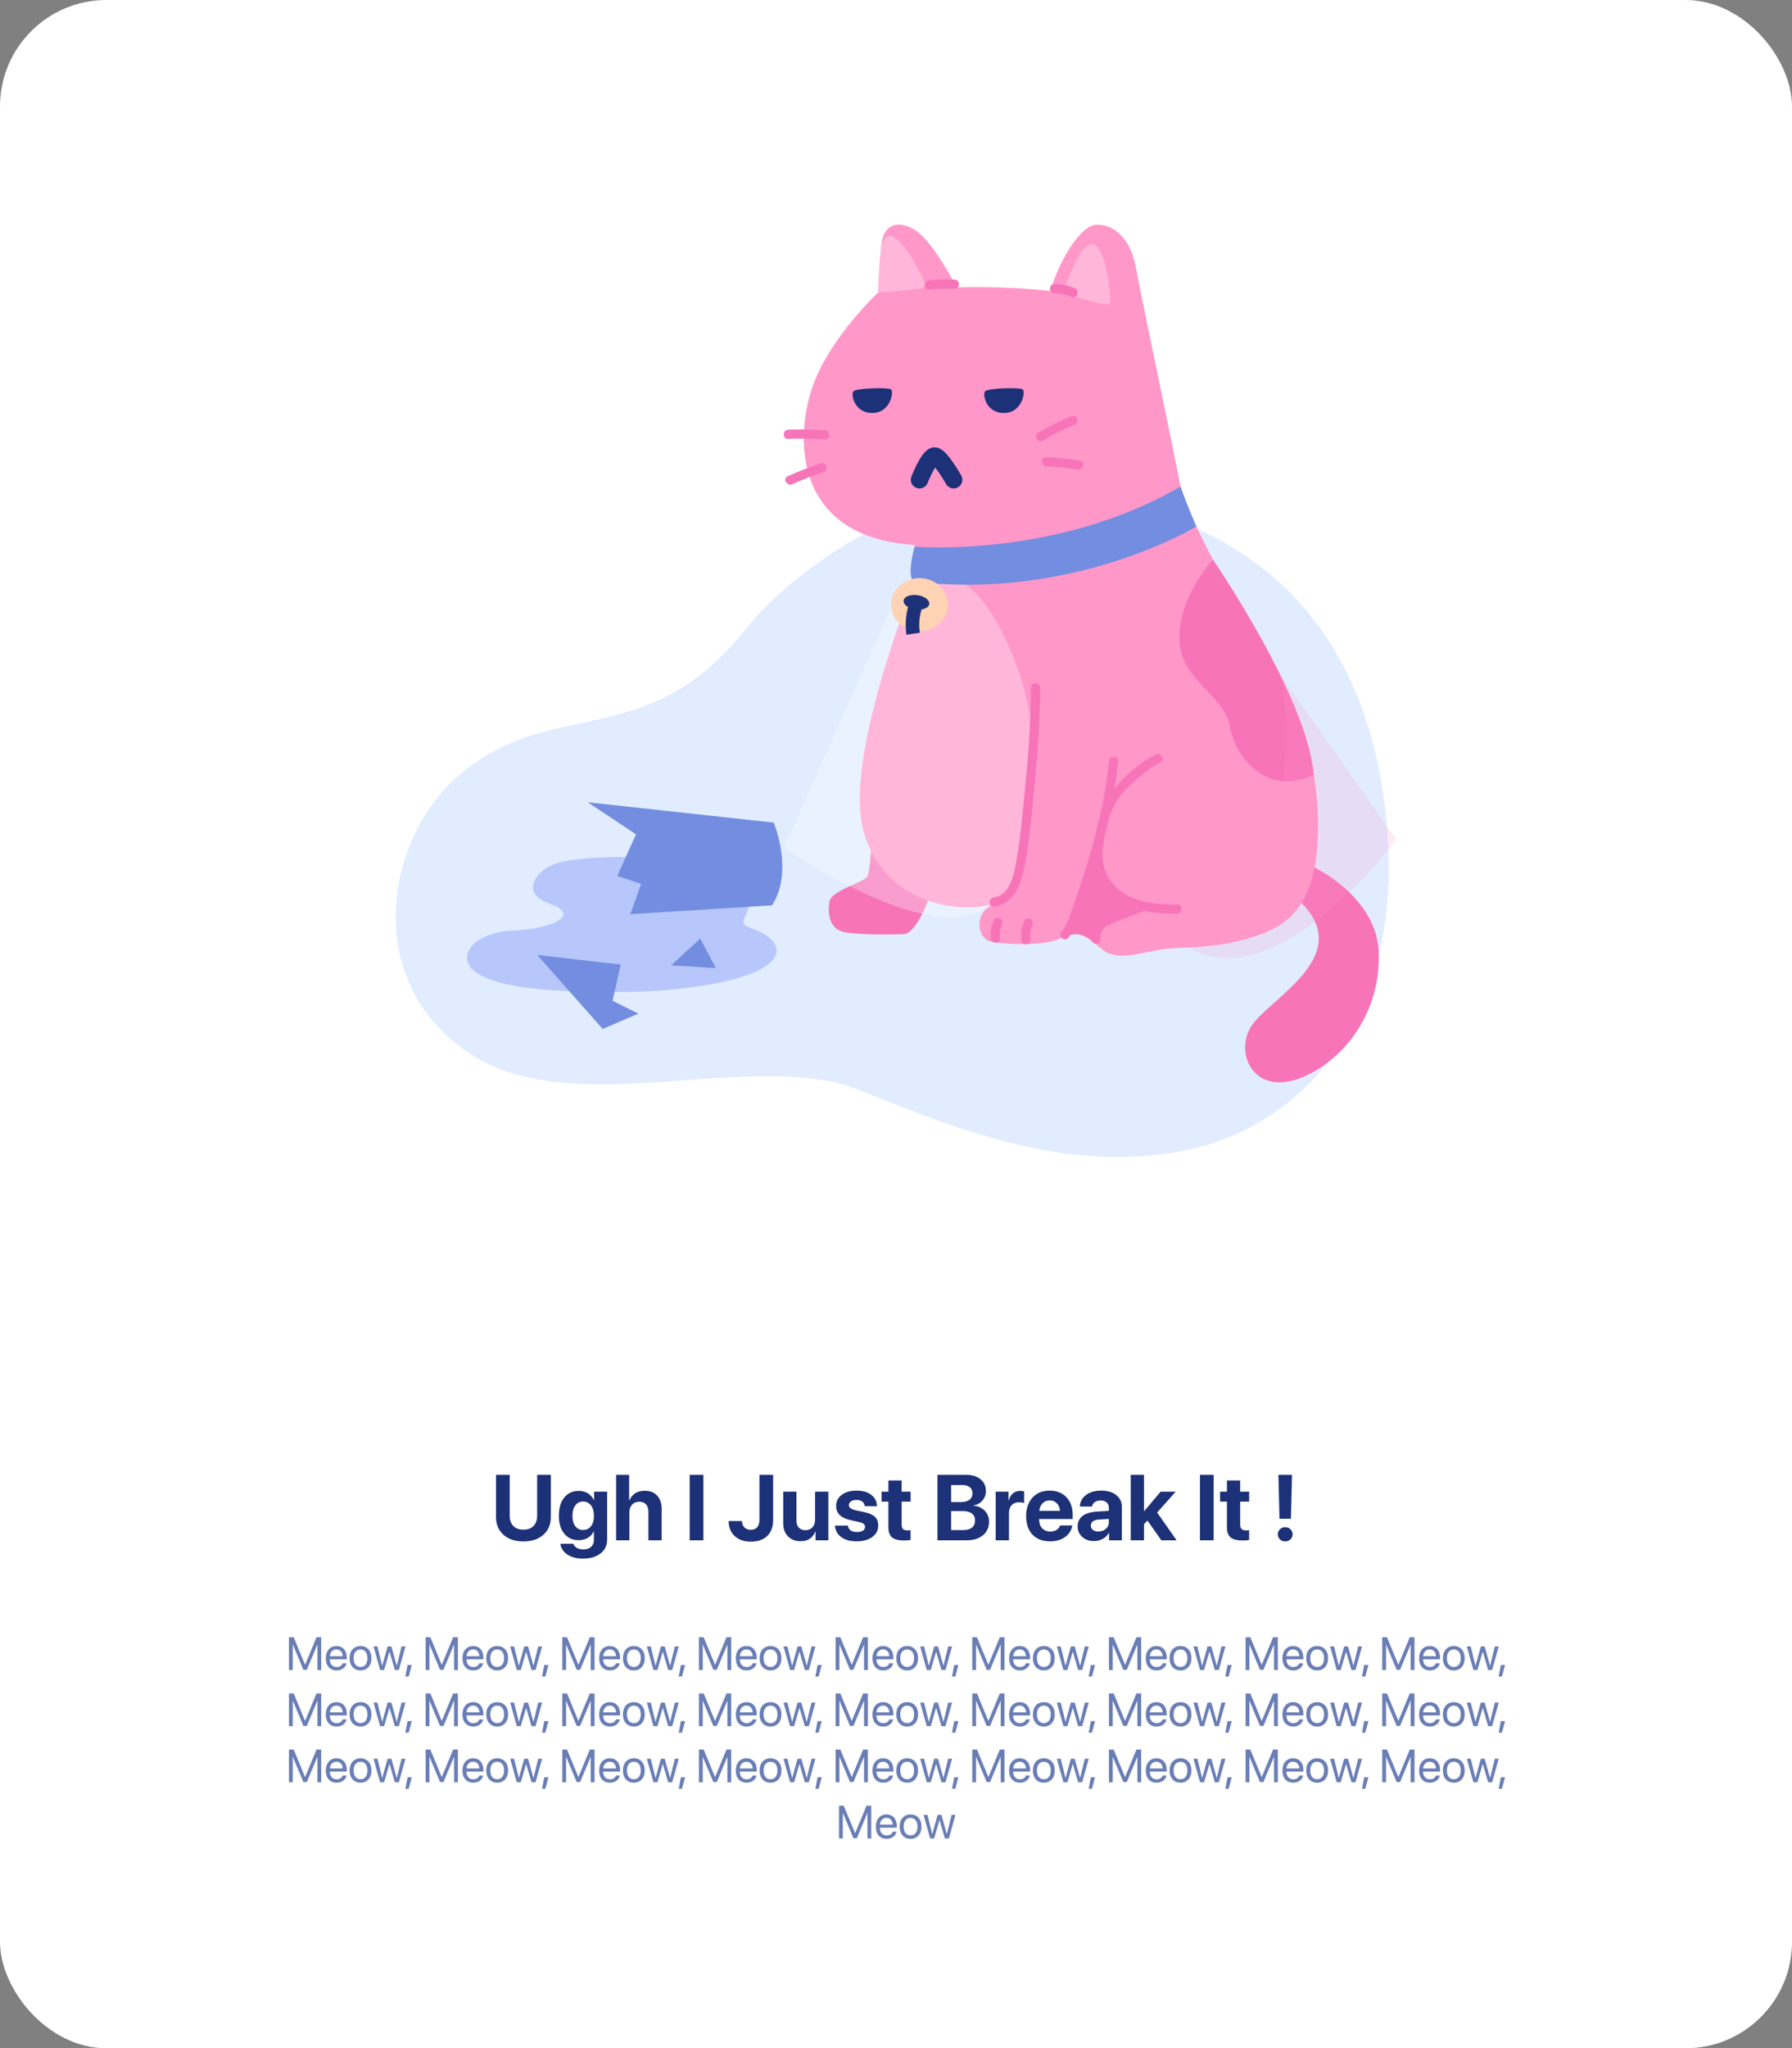 <svg width="926" height="1058" viewBox="0 0 926 1058" fill="none" xmlns="http://www.w3.org/2000/svg">
<rect x="0" y="0" width="926" height="1058" fill="#808080" stroke="none"/>
<rect width="926" height="1058" rx="55" fill="white"/>
<path d="M522.691 253.193C482.596 252.097 418.542 283.584 384.806 325.638C333.095 390.092 283.381 358.5 235.274 402.151C198.888 435.176 187.477 506.489 241.595 543.475C295.714 580.462 389.21 540.773 444.471 563.183C499.733 585.593 549.22 603.984 605.43 595.518C669.968 585.82 726.931 527.529 716.406 423.36C702.946 290.095 608.269 255.527 522.691 253.193Z" fill="#E1ECFF"/>
<path d="M676.716 446.755C676.716 446.755 710.373 461.611 712.349 490.479C714.103 516.124 700.606 542.448 676.716 554.749C649.422 568.772 637.569 545.44 646.209 530.69C654.848 515.94 702.903 493.287 670.236 464.282C670.236 451.886 676.716 446.755 676.716 446.755Z" fill="#F774B9"/>
<path opacity="0.58" d="M334.433 443.299C322.501 442.045 300.517 442.567 288.654 445.649C277.844 448.456 267.582 460.926 283.912 466.721C300.243 472.515 286.657 479.622 264.948 480.66C243.238 481.698 233.503 496.011 248.78 503.95C264.057 511.888 295.202 512.378 321.01 512.378C346.818 512.378 380.19 508.369 394.282 499.92C408.374 491.47 397.543 483.452 392.649 481.229C387.755 479.006 383.009 478.484 384.342 475.002C385.674 471.52 391.717 461.374 382.809 453.54C367.716 440.296 347.218 444.648 334.433 443.299Z" fill="#99ADF9"/>
<path d="M450.899 427.964C450.899 427.964 449.877 450.3 448.033 452.961C446.189 455.621 429.595 460.236 428.679 465.461C427.762 470.687 427.862 479.806 436.259 481.445C444.656 483.083 462.599 482.677 467.198 482.498C471.797 482.319 481.332 469.381 485.531 439.875C460.534 428.459 450.899 427.964 450.899 427.964Z" fill="#F774B9"/>
<path d="M494.491 148.449C494.491 148.449 481.937 124.554 473.166 119.022C464.395 113.491 458.584 116.188 456.429 121.993C454.275 127.799 453.727 151.146 453.727 151.146C453.727 151.146 429.431 173.688 420.254 198.659C411.077 223.629 409.049 274.249 466.955 280.987C524.861 287.725 584.526 268.581 610.044 251.302C601.668 209.052 589.789 153.981 587.086 138.751C584.384 123.521 576.024 115.967 566.841 116.019C557.659 116.072 546.301 137.381 542.814 150.34C518.655 147.501 494.491 148.449 494.491 148.449Z" fill="#FF97C9"/>
<path opacity="0.3" d="M549.268 151.642C549.268 151.642 557.259 125.86 564.213 125.997C570.44 126.118 573.321 145.489 573.843 155.029C573.861 155.368 573.801 155.707 573.667 156.019C573.533 156.331 573.329 156.607 573.07 156.828C572.812 157.048 572.506 157.205 572.177 157.288C571.848 157.371 571.504 157.377 571.172 157.305C562.68 155.493 549.268 151.642 549.268 151.642Z" fill="white"/>
<path opacity="0.3" d="M453.585 151.236C453.585 151.236 452.931 124.048 458.716 122.015C464.59 119.944 473.993 137.139 477.796 145.921C477.93 146.233 477.99 146.572 477.971 146.911C477.953 147.25 477.857 147.58 477.69 147.876C477.524 148.172 477.291 148.426 477.011 148.618C476.731 148.809 476.41 148.934 476.074 148.982C467.487 150.214 453.585 151.236 453.585 151.236Z" fill="white"/>
<path d="M610.045 251.302C614.164 267.906 638.661 312.042 653.643 336.343C668.625 360.644 681.858 391.13 681.036 429.655C680.215 468.18 665.686 478.7 645.551 484.548C625.417 490.395 613.006 488.762 601.3 490.311C589.595 491.86 577.367 496.88 569.444 490.311C561.521 483.742 557.386 479.87 548.567 484.458C539.749 489.047 517.344 487.788 511.496 486.26C505.649 484.732 502.767 473.032 512.55 467C496.53 472.131 455.656 467.432 445.868 427.859C438.039 396.135 461.672 330.548 466.94 315.556C472.329 300.173 474.768 291.66 471.797 277.758C491.388 272.226 610.045 251.302 610.045 251.302Z" fill="#FF97C9"/>
<path d="M626.77 289.058C626.77 289.058 605.645 312.068 610.044 335.532C613.099 351.894 633.26 360.908 635.42 374.947C637.58 388.986 652.973 412.35 678.886 400.276C675.636 360.097 626.77 289.058 626.77 289.058Z" fill="#F774B9"/>
<g style="mix-blend-mode:multiply" opacity="0.19">
<path d="M662.14 349.334C662.14 349.334 679.44 454.831 614.096 489.405C659.58 516.983 721.531 433.564 721.531 433.564L662.14 349.334Z" fill="#FF97C9"/>
</g>
<path d="M566.215 440.908C566.215 440.908 567.268 463.492 586.908 467.184C584.389 472.31 566.483 468.891 565.672 486.797C562.343 484.764 558.202 479.87 548.572 484.458C561.621 462.501 566.215 440.908 566.215 440.908Z" fill="#F774B9"/>
<path opacity="0.3" d="M465.701 302.022C465.701 302.022 472.423 296.048 492.041 298.861C511.659 301.675 536.603 358.121 533.411 391.847C530.218 425.573 534.401 464.514 503.199 471.842C472.086 483.921 405.119 437.974 405.119 437.974L465.701 302.022Z" fill="white"/>
<path d="M532.71 355.218C532.742 374.768 530.967 394.243 529.065 413.693C528.122 423.365 527.263 433.069 525.535 442.667C524.26 449.715 522.717 462.353 513.635 463.523C510.653 463.907 510.611 468.654 513.635 468.264C522.738 467.089 526.805 458.892 528.701 450.801C531.077 440.665 532.173 430.255 533.2 419.904C535.307 398.416 537.483 376.88 537.452 355.255C537.452 352.205 532.71 352.199 532.71 355.255V355.218Z" fill="#F774B9"/>
<path d="M573.02 393.195C571.54 408.615 568.237 423.786 564.012 438.674C561.905 446.002 559.624 453.266 557.195 460.483C555.983 464.09 554.744 467.69 553.476 471.283C552.248 474.77 551.063 478.331 548.524 481.113C546.469 483.362 549.815 486.723 551.874 484.463C556.869 478.995 558.644 470.94 560.972 464.097C563.606 456.416 566.072 448.688 568.311 440.886C572.788 425.277 576.213 409.373 577.761 393.195C578.056 390.161 573.31 390.182 573.02 393.195Z" fill="#F774B9"/>
<path d="M597.122 389.824C589.747 393.364 582.772 399.511 577.346 405.58C571.92 411.649 568.754 419.119 566.974 426.973C565.193 434.828 563.518 443.994 566.589 451.733C569.181 458.26 574.433 463.502 580.597 466.752C589.062 471.219 598.834 472.052 608.248 471.909C611.293 471.867 611.304 467.126 608.248 467.168C598.808 467.311 588.815 466.536 580.655 461.3C572.932 456.343 569.107 448.657 569.803 439.527C570.498 430.398 572.605 420.562 577.705 412.808C580.339 408.788 583.937 405.548 587.529 402.403C591.243 399.148 595.031 396.082 599.504 393.922C602.253 392.6 599.851 388.512 597.112 389.829L597.122 389.824Z" fill="#F774B9"/>
<path d="M589.288 466.199C583.172 468.57 576.803 470.635 570.85 473.395C568.609 474.406 566.737 476.089 565.494 478.211C564.251 480.332 563.698 482.788 563.912 485.238C564.181 488.251 568.922 488.277 568.653 485.238C568.179 479.927 571.856 478.015 576.166 476.345L590.553 470.772C593.371 469.681 592.133 465.093 589.293 466.199H589.288Z" fill="#F774B9"/>
<path d="M513.64 475.26C512.268 478.181 511.687 481.411 511.954 484.627C512.233 487.64 516.974 487.672 516.695 484.627C516.429 482.25 516.793 479.844 517.749 477.652C518.276 476.477 518.081 475.118 516.901 474.412C515.889 473.806 514.182 474.096 513.656 475.26H513.64Z" fill="#F774B9"/>
<path d="M529.37 475.545C527.742 478.669 527.616 482.046 527.721 485.496C527.81 488.541 532.552 488.552 532.462 485.496C532.383 482.946 532.251 480.27 533.463 477.942C534.87 475.234 530.782 472.837 529.37 475.545Z" fill="#F774B9"/>
<path d="M472.629 282.383C472.629 282.383 546.054 288.557 610.034 251.302C613.5 261.311 618.226 271.952 618.226 271.952C618.226 271.952 554.578 310.583 471.696 300.273C468.72 295.363 472.629 282.383 472.629 282.383Z" fill="#738DE0"/>
<path d="M441.042 202.078C442.907 200.445 458.721 200.055 460.386 201.093C462.051 202.13 460.207 213.33 450.714 213.33C441.221 213.33 439.598 203.342 441.042 202.078Z" fill="#1C3177"/>
<path d="M509.067 202.078C510.937 200.445 526.751 200.055 528.416 201.093C530.081 202.13 528.237 213.33 518.744 213.33C509.251 213.33 507.628 203.342 509.067 202.078Z" fill="#1C3177"/>
<path d="M475.146 247.798C475.146 247.798 480.093 235.292 483.048 235.561C486.004 235.83 492.784 247.798 492.784 247.798" stroke="#1C3177" stroke-width="9" stroke-miterlimit="10" stroke-linecap="round"/>
<path d="M407.295 226.679C413.593 226.437 419.9 226.542 426.186 226.995C429.231 227.216 429.221 222.475 426.186 222.254C419.9 221.801 413.593 221.695 407.295 221.938C404.256 222.054 404.24 226.795 407.295 226.679Z" fill="#F774B9"/>
<path d="M409.408 250.085C414.651 247.735 420.014 245.666 425.476 243.884C428.363 242.941 427.13 238.363 424.217 239.317C418.37 241.236 412.629 243.462 407.017 245.986C404.24 247.235 406.648 251.323 409.408 250.085Z" fill="#F774B9"/>
<path d="M538.822 227.606C544.028 224.462 549.476 221.738 555.116 219.462C557.913 218.34 556.696 213.757 553.857 214.889C547.827 217.295 542 220.179 536.43 223.513C533.796 225.094 536.199 229.182 538.822 227.606Z" fill="#F774B9"/>
<path d="M540.65 240.861C546.044 241.182 551.417 241.725 556.764 242.52C559.746 242.963 561.037 238.395 558.024 237.947C552.229 237.089 546.466 236.467 540.639 236.119C537.589 235.935 537.6 240.676 540.639 240.861H540.65Z" fill="#F774B9"/>
<path d="M480.115 149.592C484.476 149.119 488.866 148.976 493.249 149.166C496.299 149.297 496.294 144.556 493.249 144.425C488.866 144.235 484.476 144.377 480.115 144.851C477.118 145.178 477.081 149.924 480.115 149.592Z" fill="#F774B9"/>
<path d="M544.836 151.478C547.993 151.533 551.11 152.178 554.029 153.38C556.858 154.518 558.085 149.935 555.288 148.807C551.963 147.475 548.419 146.773 544.836 146.737C541.786 146.69 541.786 151.431 544.836 151.478Z" fill="#F774B9"/>
<path d="M475.147 326.081C483.246 326.081 489.813 319.934 489.813 312.352C489.813 304.77 483.246 298.624 475.147 298.624C467.047 298.624 460.48 304.77 460.48 312.352C460.48 319.934 467.047 326.081 475.147 326.081Z" fill="#FFD3B3"/>
<path d="M480.182 312.012C480.457 309.974 477.714 307.921 474.055 307.427C470.396 306.933 467.207 308.185 466.932 310.223C466.657 312.262 469.4 314.315 473.059 314.809C476.717 315.303 479.907 314.051 480.182 312.012Z" fill="#1C3177"/>
<path d="M473.566 311.594C471.653 316.61 471.065 322.035 471.86 327.345" stroke="#1C3177" stroke-width="7" stroke-miterlimit="10"/>
<path d="M277.633 493.277L311.453 531.507L329.823 523.552L316.537 516.925L320.72 498.234L277.633 493.277Z" fill="#738DE0"/>
<path d="M346.797 498.65L361.826 484.806L369.934 500.03L346.797 498.65Z" fill="#738DE0"/>
<path d="M303.727 414.415L399.794 424.903C399.794 424.903 410.377 449.826 398.956 467.627L325.731 472.189L331.273 456.564L319.014 452.413L328.655 430.972L303.727 414.415Z" fill="#738DE0"/>
<path d="M263.391 761.799V782.963C263.391 785.166 264.008 786.916 265.242 788.213C266.492 789.494 268.242 790.135 270.492 790.135C272.727 790.135 274.461 789.494 275.695 788.213C276.945 786.916 277.57 785.166 277.57 782.963V761.799H284.648V783.666C284.648 787.416 283.359 790.447 280.781 792.76C278.219 795.057 274.789 796.205 270.492 796.205C266.18 796.205 262.734 795.057 260.156 792.76C257.594 790.447 256.312 787.416 256.312 783.666V761.799H263.391ZM301.312 790.275C303.031 790.275 304.391 789.635 305.391 788.354C306.406 787.057 306.914 785.275 306.914 783.01C306.914 780.744 306.406 778.939 305.391 777.596C304.375 776.252 303.016 775.58 301.312 775.58C299.625 775.58 298.281 776.252 297.281 777.596C296.297 778.924 295.805 780.729 295.805 783.01C295.805 785.291 296.297 787.072 297.281 788.354C298.266 789.635 299.609 790.275 301.312 790.275ZM301.195 805.088C297.93 805.088 295.242 804.369 293.133 802.932C291.039 801.51 289.852 799.666 289.57 797.4H296.273C296.539 798.275 297.133 798.979 298.055 799.51C298.992 800.057 300.102 800.33 301.383 800.33C303.117 800.33 304.469 799.885 305.438 798.994C306.406 798.119 306.891 796.939 306.891 795.455V791.049H306.75C306.156 792.408 305.164 793.502 303.773 794.33C302.383 795.143 300.789 795.549 298.992 795.549C295.898 795.549 293.422 794.424 291.562 792.174C289.719 789.924 288.797 786.854 288.797 782.963C288.797 778.979 289.719 775.838 291.562 773.541C293.406 771.244 295.922 770.096 299.109 770.096C300.891 770.096 302.461 770.525 303.82 771.385C305.18 772.244 306.195 773.408 306.867 774.877H306.984V770.494H313.734V795.268C313.734 798.252 312.586 800.635 310.289 802.416C308.008 804.197 304.977 805.088 301.195 805.088ZM318.375 795.619V761.799H325.102V774.971H325.242C325.914 773.377 326.922 772.158 328.266 771.314C329.625 770.455 331.25 770.025 333.141 770.025C335.906 770.025 338.055 770.869 339.586 772.557C341.133 774.229 341.906 776.525 341.906 779.447V795.619H335.062V780.9C335.062 779.26 334.656 777.986 333.844 777.08C333.047 776.158 331.883 775.697 330.352 775.697C328.758 775.697 327.5 776.213 326.578 777.244C325.672 778.26 325.219 779.604 325.219 781.275V795.619H318.375ZM363.469 795.619H356.391V761.799H363.469V795.619ZM376.523 785.658H383.391C383.422 787.033 383.844 788.135 384.656 788.963C385.484 789.791 386.562 790.205 387.891 790.205C389.375 790.205 390.5 789.76 391.266 788.869C392.047 787.979 392.438 786.682 392.438 784.979V761.799H399.516V785.025C399.516 788.604 398.5 791.385 396.469 793.369C394.438 795.338 391.602 796.322 387.961 796.322C384.508 796.322 381.734 795.354 379.641 793.416C377.562 791.479 376.523 788.893 376.523 785.658ZM428.039 770.494V795.619H421.43V791.096H421.289C419.977 794.424 417.469 796.088 413.766 796.088C411.016 796.088 408.82 795.252 407.18 793.58C405.539 791.893 404.719 789.596 404.719 786.689V770.494H411.562V785.26C411.562 786.932 411.961 788.205 412.758 789.08C413.57 789.955 414.734 790.393 416.25 790.393C417.766 790.393 418.969 789.893 419.859 788.893C420.75 787.893 421.195 786.557 421.195 784.885V770.494H428.039ZM432.07 777.877C432.07 775.486 433.031 773.572 434.953 772.135C436.875 770.682 439.445 769.955 442.664 769.955C445.805 769.955 448.328 770.689 450.234 772.158C452.141 773.627 453.117 775.58 453.164 778.018H446.859C446.781 777.002 446.359 776.205 445.594 775.627C444.844 775.049 443.836 774.76 442.57 774.76C441.383 774.76 440.43 775.01 439.711 775.51C439.008 775.994 438.656 776.643 438.656 777.455C438.656 778.674 439.75 779.541 441.938 780.057L446.742 781.088C449.258 781.65 451.062 782.471 452.156 783.549C453.266 784.611 453.82 786.08 453.82 787.955C453.82 790.424 452.789 792.408 450.727 793.908C448.664 795.408 445.969 796.158 442.641 796.158C439.328 796.158 436.68 795.424 434.695 793.955C432.711 792.486 431.625 790.51 431.438 788.025H438.117C438.289 789.088 438.773 789.908 439.57 790.486C440.383 791.064 441.469 791.354 442.828 791.354C444.125 791.354 445.141 791.119 445.875 790.65C446.625 790.166 447 789.51 447 788.682C447 788.041 446.766 787.533 446.297 787.158C445.828 786.768 445.031 786.439 443.906 786.174L439.266 785.143C434.469 784.049 432.07 781.627 432.07 777.877ZM459.07 764.705H465.914V770.494H470.555V775.65H465.914V787.674C465.914 789.564 466.898 790.51 468.867 790.51C469.508 790.51 470.062 790.471 470.531 790.393V795.432C469.734 795.619 468.648 795.713 467.273 795.713C464.32 795.713 462.211 795.182 460.945 794.119C459.695 793.057 459.07 791.299 459.07 788.846V775.65H455.531V770.494H459.07V764.705ZM499.383 795.619H484.406V761.799H499.125C502.297 761.799 504.812 762.557 506.672 764.072C508.531 765.588 509.461 767.643 509.461 770.236C509.461 772.08 508.852 773.697 507.633 775.088C506.43 776.479 504.922 777.307 503.109 777.572V777.76C505.422 777.932 507.328 778.783 508.828 780.314C510.328 781.846 511.078 783.721 511.078 785.939C511.078 788.924 510.031 791.283 507.938 793.018C505.844 794.752 502.992 795.619 499.383 795.619ZM491.484 767.072V775.861H496.57C498.461 775.861 499.922 775.471 500.953 774.689C501.984 773.893 502.5 772.775 502.5 771.338C502.5 769.979 502.047 768.932 501.141 768.197C500.234 767.447 498.953 767.072 497.297 767.072H491.484ZM491.484 790.346H497.578C499.625 790.346 501.18 789.924 502.242 789.08C503.32 788.221 503.859 786.986 503.859 785.377C503.859 783.799 503.305 782.596 502.195 781.768C501.102 780.939 499.508 780.525 497.414 780.525H491.484V790.346ZM514.523 795.619V770.494H521.133V775.018H521.273C521.711 773.424 522.445 772.205 523.477 771.361C524.508 770.518 525.766 770.096 527.25 770.096C527.969 770.096 528.617 770.182 529.195 770.354V776.377C528.555 776.111 527.727 775.979 526.711 775.979C525.023 775.979 523.711 776.471 522.773 777.455C521.836 778.439 521.367 779.814 521.367 781.58V795.619H514.523ZM542.438 775.018C540.953 775.018 539.711 775.525 538.711 776.541C537.727 777.557 537.172 778.854 537.047 780.432H547.711C547.633 778.822 547.109 777.518 546.141 776.518C545.188 775.518 543.953 775.018 542.438 775.018ZM547.805 787.932H554.086C553.711 790.4 552.477 792.393 550.383 793.908C548.305 795.408 545.719 796.158 542.625 796.158C538.766 796.158 535.734 795.002 533.531 792.689C531.344 790.377 530.25 787.205 530.25 783.174C530.25 779.158 531.344 775.955 533.531 773.564C535.719 771.158 538.664 769.955 542.367 769.955C546.008 769.955 548.906 771.096 551.062 773.377C553.219 775.658 554.297 778.713 554.297 782.541V784.627H536.977V785.049C536.977 786.846 537.5 788.307 538.547 789.432C539.609 790.541 541.008 791.096 542.742 791.096C543.992 791.096 545.07 790.814 545.977 790.252C546.883 789.674 547.492 788.9 547.805 787.932ZM567.539 791.072C569.055 791.072 570.336 790.635 571.383 789.76C572.445 788.869 572.977 787.752 572.977 786.408V784.58L567.68 784.908C566.398 785.002 565.406 785.322 564.703 785.869C564.016 786.416 563.672 787.135 563.672 788.025C563.672 788.963 564.023 789.705 564.727 790.252C565.43 790.799 566.367 791.072 567.539 791.072ZM565.289 796.018C562.867 796.018 560.859 795.307 559.266 793.885C557.672 792.463 556.875 790.635 556.875 788.4C556.875 786.119 557.719 784.33 559.406 783.033C561.094 781.736 563.508 780.994 566.648 780.807L572.977 780.432V778.768C572.977 777.611 572.594 776.705 571.828 776.049C571.078 775.393 570.055 775.064 568.758 775.064C567.508 775.064 566.484 775.346 565.688 775.908C564.906 776.471 564.43 777.229 564.258 778.182H558C558.125 775.713 559.18 773.729 561.164 772.229C563.148 770.713 565.781 769.955 569.062 769.955C572.281 769.955 574.859 770.721 576.797 772.252C578.734 773.783 579.703 775.814 579.703 778.346V795.619H573.094V791.775H572.953C572.266 793.088 571.219 794.127 569.812 794.893C568.406 795.643 566.898 796.018 565.289 796.018ZM591.234 780.572L599.766 770.494H607.523L597.938 781.275L607.992 795.619H600.117L592.922 785.4L591.141 787.322V795.619H584.297V761.799H591.141V780.572H591.234ZM627.141 795.619H620.062V761.799H627.141V795.619ZM634.008 764.705H640.852V770.494H645.492V775.65H640.852V787.674C640.852 789.564 641.836 790.51 643.805 790.51C644.445 790.51 645 790.471 645.469 790.393V795.432C644.672 795.619 643.586 795.713 642.211 795.713C639.258 795.713 637.148 795.182 635.883 794.119C634.633 793.057 634.008 791.299 634.008 788.846V775.65H630.469V770.494H634.008V764.705ZM660.609 761.799H667.641L667.078 784.486H661.172L660.609 761.799ZM666.82 795.15C666.086 795.854 665.188 796.205 664.125 796.205C663.062 796.205 662.156 795.854 661.406 795.15C660.672 794.432 660.305 793.557 660.305 792.525C660.305 791.494 660.672 790.627 661.406 789.924C662.156 789.205 663.062 788.846 664.125 788.846C665.188 788.846 666.086 789.205 666.82 789.924C667.57 790.627 667.945 791.494 667.945 792.525C667.945 793.557 667.57 794.432 666.82 795.15Z" fill="#1C3177"/>
<path d="M165.988 862.619H164.02V849.588H163.938L158.547 862.502H156.766L151.375 849.588H151.293V862.619H149.324V845.709H151.773L157.609 859.818H157.703L163.539 845.709H165.988V862.619ZM173.84 851.99C172.895 851.99 172.109 852.318 171.484 852.975C170.867 853.623 170.527 854.459 170.465 855.482H177.086C177.062 854.451 176.754 853.611 176.16 852.963C175.566 852.314 174.793 851.99 173.84 851.99ZM177.039 859.127H179.043C178.863 860.205 178.301 861.092 177.355 861.787C176.418 862.482 175.289 862.83 173.969 862.83C172.227 862.83 170.855 862.268 169.855 861.143C168.855 860.018 168.355 858.494 168.355 856.572C168.355 854.666 168.855 853.131 169.855 851.967C170.863 850.803 172.203 850.221 173.875 850.221C175.516 850.221 176.812 850.771 177.766 851.873C178.719 852.975 179.195 854.451 179.195 856.303V857.076H170.453V857.193C170.453 858.365 170.773 859.303 171.414 860.006C172.055 860.709 172.922 861.061 174.016 861.061C174.781 861.061 175.434 860.885 175.973 860.533C176.512 860.182 176.867 859.713 177.039 859.127ZM186.309 862.83C184.605 862.83 183.238 862.264 182.207 861.131C181.176 859.99 180.66 858.455 180.66 856.525C180.66 854.596 181.176 853.064 182.207 851.932C183.238 850.791 184.605 850.221 186.309 850.221C188.004 850.221 189.367 850.791 190.398 851.932C191.43 853.064 191.945 854.596 191.945 856.525C191.945 858.447 191.43 859.979 190.398 861.119C189.367 862.26 188.004 862.83 186.309 862.83ZM183.695 859.842C184.344 860.639 185.215 861.037 186.309 861.037C187.402 861.037 188.27 860.643 188.91 859.854C189.551 859.057 189.871 857.947 189.871 856.525C189.871 855.104 189.551 853.998 188.91 853.209C188.27 852.412 187.402 852.014 186.309 852.014C185.215 852.014 184.344 852.412 183.695 853.209C183.055 854.006 182.734 855.111 182.734 856.525C182.734 857.939 183.055 859.045 183.695 859.842ZM209.512 850.432L206.113 862.619H204.039L201.285 853.186H201.238L198.496 862.619H196.422L193.012 850.432H195.039L197.477 860.346H197.523L200.277 850.432H202.246L205.012 860.346H205.059L207.496 850.432H209.512ZM211.176 865.982H209.477L210.613 860.018H212.781L211.176 865.982ZM236.605 862.619H234.637V849.588H234.555L229.164 862.502H227.383L221.992 849.588H221.91V862.619H219.941V845.709H222.391L228.227 859.818H228.32L234.156 845.709H236.605V862.619ZM244.457 851.99C243.512 851.99 242.727 852.318 242.102 852.975C241.484 853.623 241.145 854.459 241.082 855.482H247.703C247.68 854.451 247.371 853.611 246.777 852.963C246.184 852.314 245.41 851.99 244.457 851.99ZM247.656 859.127H249.66C249.48 860.205 248.918 861.092 247.973 861.787C247.035 862.482 245.906 862.83 244.586 862.83C242.844 862.83 241.473 862.268 240.473 861.143C239.473 860.018 238.973 858.494 238.973 856.572C238.973 854.666 239.473 853.131 240.473 851.967C241.48 850.803 242.82 850.221 244.492 850.221C246.133 850.221 247.43 850.771 248.383 851.873C249.336 852.975 249.812 854.451 249.812 856.303V857.076H241.07V857.193C241.07 858.365 241.391 859.303 242.031 860.006C242.672 860.709 243.539 861.061 244.633 861.061C245.398 861.061 246.051 860.885 246.59 860.533C247.129 860.182 247.484 859.713 247.656 859.127ZM256.926 862.83C255.223 862.83 253.855 862.264 252.824 861.131C251.793 859.99 251.277 858.455 251.277 856.525C251.277 854.596 251.793 853.064 252.824 851.932C253.855 850.791 255.223 850.221 256.926 850.221C258.621 850.221 259.984 850.791 261.016 851.932C262.047 853.064 262.562 854.596 262.562 856.525C262.562 858.447 262.047 859.979 261.016 861.119C259.984 862.26 258.621 862.83 256.926 862.83ZM254.312 859.842C254.961 860.639 255.832 861.037 256.926 861.037C258.02 861.037 258.887 860.643 259.527 859.854C260.168 859.057 260.488 857.947 260.488 856.525C260.488 855.104 260.168 853.998 259.527 853.209C258.887 852.412 258.02 852.014 256.926 852.014C255.832 852.014 254.961 852.412 254.312 853.209C253.672 854.006 253.352 855.111 253.352 856.525C253.352 857.939 253.672 859.045 254.312 859.842ZM280.129 850.432L276.73 862.619H274.656L271.902 853.186H271.855L269.113 862.619H267.039L263.629 850.432H265.656L268.094 860.346H268.141L270.895 850.432H272.863L275.629 860.346H275.676L278.113 850.432H280.129ZM281.793 865.982H280.094L281.23 860.018H283.398L281.793 865.982ZM307.223 862.619H305.254V849.588H305.172L299.781 862.502H298L292.609 849.588H292.527V862.619H290.559V845.709H293.008L298.844 859.818H298.938L304.773 845.709H307.223V862.619ZM315.074 851.99C314.129 851.99 313.344 852.318 312.719 852.975C312.102 853.623 311.762 854.459 311.699 855.482H318.32C318.297 854.451 317.988 853.611 317.395 852.963C316.801 852.314 316.027 851.99 315.074 851.99ZM318.273 859.127H320.277C320.098 860.205 319.535 861.092 318.59 861.787C317.652 862.482 316.523 862.83 315.203 862.83C313.461 862.83 312.09 862.268 311.09 861.143C310.09 860.018 309.59 858.494 309.59 856.572C309.59 854.666 310.09 853.131 311.09 851.967C312.098 850.803 313.438 850.221 315.109 850.221C316.75 850.221 318.047 850.771 319 851.873C319.953 852.975 320.43 854.451 320.43 856.303V857.076H311.688V857.193C311.688 858.365 312.008 859.303 312.648 860.006C313.289 860.709 314.156 861.061 315.25 861.061C316.016 861.061 316.668 860.885 317.207 860.533C317.746 860.182 318.102 859.713 318.273 859.127ZM327.543 862.83C325.84 862.83 324.473 862.264 323.441 861.131C322.41 859.99 321.895 858.455 321.895 856.525C321.895 854.596 322.41 853.064 323.441 851.932C324.473 850.791 325.84 850.221 327.543 850.221C329.238 850.221 330.602 850.791 331.633 851.932C332.664 853.064 333.18 854.596 333.18 856.525C333.18 858.447 332.664 859.979 331.633 861.119C330.602 862.26 329.238 862.83 327.543 862.83ZM324.93 859.842C325.578 860.639 326.449 861.037 327.543 861.037C328.637 861.037 329.504 860.643 330.145 859.854C330.785 859.057 331.105 857.947 331.105 856.525C331.105 855.104 330.785 853.998 330.145 853.209C329.504 852.412 328.637 852.014 327.543 852.014C326.449 852.014 325.578 852.412 324.93 853.209C324.289 854.006 323.969 855.111 323.969 856.525C323.969 857.939 324.289 859.045 324.93 859.842ZM350.746 850.432L347.348 862.619H345.273L342.52 853.186H342.473L339.73 862.619H337.656L334.246 850.432H336.273L338.711 860.346H338.758L341.512 850.432H343.48L346.246 860.346H346.293L348.73 850.432H350.746ZM352.41 865.982H350.711L351.848 860.018H354.016L352.41 865.982ZM377.84 862.619H375.871V849.588H375.789L370.398 862.502H368.617L363.227 849.588H363.145V862.619H361.176V845.709H363.625L369.461 859.818H369.555L375.391 845.709H377.84V862.619ZM385.691 851.99C384.746 851.99 383.961 852.318 383.336 852.975C382.719 853.623 382.379 854.459 382.316 855.482H388.938C388.914 854.451 388.605 853.611 388.012 852.963C387.418 852.314 386.645 851.99 385.691 851.99ZM388.891 859.127H390.895C390.715 860.205 390.152 861.092 389.207 861.787C388.27 862.482 387.141 862.83 385.82 862.83C384.078 862.83 382.707 862.268 381.707 861.143C380.707 860.018 380.207 858.494 380.207 856.572C380.207 854.666 380.707 853.131 381.707 851.967C382.715 850.803 384.055 850.221 385.727 850.221C387.367 850.221 388.664 850.771 389.617 851.873C390.57 852.975 391.047 854.451 391.047 856.303V857.076H382.305V857.193C382.305 858.365 382.625 859.303 383.266 860.006C383.906 860.709 384.773 861.061 385.867 861.061C386.633 861.061 387.285 860.885 387.824 860.533C388.363 860.182 388.719 859.713 388.891 859.127ZM398.16 862.83C396.457 862.83 395.09 862.264 394.059 861.131C393.027 859.99 392.512 858.455 392.512 856.525C392.512 854.596 393.027 853.064 394.059 851.932C395.09 850.791 396.457 850.221 398.16 850.221C399.855 850.221 401.219 850.791 402.25 851.932C403.281 853.064 403.797 854.596 403.797 856.525C403.797 858.447 403.281 859.979 402.25 861.119C401.219 862.26 399.855 862.83 398.16 862.83ZM395.547 859.842C396.195 860.639 397.066 861.037 398.16 861.037C399.254 861.037 400.121 860.643 400.762 859.854C401.402 859.057 401.723 857.947 401.723 856.525C401.723 855.104 401.402 853.998 400.762 853.209C400.121 852.412 399.254 852.014 398.16 852.014C397.066 852.014 396.195 852.412 395.547 853.209C394.906 854.006 394.586 855.111 394.586 856.525C394.586 857.939 394.906 859.045 395.547 859.842ZM421.363 850.432L417.965 862.619H415.891L413.137 853.186H413.09L410.348 862.619H408.273L404.863 850.432H406.891L409.328 860.346H409.375L412.129 850.432H414.098L416.863 860.346H416.91L419.348 850.432H421.363ZM423.027 865.982H421.328L422.465 860.018H424.633L423.027 865.982ZM448.457 862.619H446.488V849.588H446.406L441.016 862.502H439.234L433.844 849.588H433.762V862.619H431.793V845.709H434.242L440.078 859.818H440.172L446.008 845.709H448.457V862.619ZM456.309 851.99C455.363 851.99 454.578 852.318 453.953 852.975C453.336 853.623 452.996 854.459 452.934 855.482H459.555C459.531 854.451 459.223 853.611 458.629 852.963C458.035 852.314 457.262 851.99 456.309 851.99ZM459.508 859.127H461.512C461.332 860.205 460.77 861.092 459.824 861.787C458.887 862.482 457.758 862.83 456.438 862.83C454.695 862.83 453.324 862.268 452.324 861.143C451.324 860.018 450.824 858.494 450.824 856.572C450.824 854.666 451.324 853.131 452.324 851.967C453.332 850.803 454.672 850.221 456.344 850.221C457.984 850.221 459.281 850.771 460.234 851.873C461.188 852.975 461.664 854.451 461.664 856.303V857.076H452.922V857.193C452.922 858.365 453.242 859.303 453.883 860.006C454.523 860.709 455.391 861.061 456.484 861.061C457.25 861.061 457.902 860.885 458.441 860.533C458.98 860.182 459.336 859.713 459.508 859.127ZM468.777 862.83C467.074 862.83 465.707 862.264 464.676 861.131C463.645 859.99 463.129 858.455 463.129 856.525C463.129 854.596 463.645 853.064 464.676 851.932C465.707 850.791 467.074 850.221 468.777 850.221C470.473 850.221 471.836 850.791 472.867 851.932C473.898 853.064 474.414 854.596 474.414 856.525C474.414 858.447 473.898 859.979 472.867 861.119C471.836 862.26 470.473 862.83 468.777 862.83ZM466.164 859.842C466.812 860.639 467.684 861.037 468.777 861.037C469.871 861.037 470.738 860.643 471.379 859.854C472.02 859.057 472.34 857.947 472.34 856.525C472.34 855.104 472.02 853.998 471.379 853.209C470.738 852.412 469.871 852.014 468.777 852.014C467.684 852.014 466.812 852.412 466.164 853.209C465.523 854.006 465.203 855.111 465.203 856.525C465.203 857.939 465.523 859.045 466.164 859.842ZM491.98 850.432L488.582 862.619H486.508L483.754 853.186H483.707L480.965 862.619H478.891L475.48 850.432H477.508L479.945 860.346H479.992L482.746 850.432H484.715L487.48 860.346H487.527L489.965 850.432H491.98ZM493.645 865.982H491.945L493.082 860.018H495.25L493.645 865.982ZM519.074 862.619H517.105V849.588H517.023L511.633 862.502H509.852L504.461 849.588H504.379V862.619H502.41V845.709H504.859L510.695 859.818H510.789L516.625 845.709H519.074V862.619ZM526.926 851.99C525.98 851.99 525.195 852.318 524.57 852.975C523.953 853.623 523.613 854.459 523.551 855.482H530.172C530.148 854.451 529.84 853.611 529.246 852.963C528.652 852.314 527.879 851.99 526.926 851.99ZM530.125 859.127H532.129C531.949 860.205 531.387 861.092 530.441 861.787C529.504 862.482 528.375 862.83 527.055 862.83C525.312 862.83 523.941 862.268 522.941 861.143C521.941 860.018 521.441 858.494 521.441 856.572C521.441 854.666 521.941 853.131 522.941 851.967C523.949 850.803 525.289 850.221 526.961 850.221C528.602 850.221 529.898 850.771 530.852 851.873C531.805 852.975 532.281 854.451 532.281 856.303V857.076H523.539V857.193C523.539 858.365 523.859 859.303 524.5 860.006C525.141 860.709 526.008 861.061 527.102 861.061C527.867 861.061 528.52 860.885 529.059 860.533C529.598 860.182 529.953 859.713 530.125 859.127ZM539.395 862.83C537.691 862.83 536.324 862.264 535.293 861.131C534.262 859.99 533.746 858.455 533.746 856.525C533.746 854.596 534.262 853.064 535.293 851.932C536.324 850.791 537.691 850.221 539.395 850.221C541.09 850.221 542.453 850.791 543.484 851.932C544.516 853.064 545.031 854.596 545.031 856.525C545.031 858.447 544.516 859.979 543.484 861.119C542.453 862.26 541.09 862.83 539.395 862.83ZM536.781 859.842C537.43 860.639 538.301 861.037 539.395 861.037C540.488 861.037 541.355 860.643 541.996 859.854C542.637 859.057 542.957 857.947 542.957 856.525C542.957 855.104 542.637 853.998 541.996 853.209C541.355 852.412 540.488 852.014 539.395 852.014C538.301 852.014 537.43 852.412 536.781 853.209C536.141 854.006 535.82 855.111 535.82 856.525C535.82 857.939 536.141 859.045 536.781 859.842ZM562.598 850.432L559.199 862.619H557.125L554.371 853.186H554.324L551.582 862.619H549.508L546.098 850.432H548.125L550.562 860.346H550.609L553.363 850.432H555.332L558.098 860.346H558.145L560.582 850.432H562.598ZM564.262 865.982H562.562L563.699 860.018H565.867L564.262 865.982ZM589.691 862.619H587.723V849.588H587.641L582.25 862.502H580.469L575.078 849.588H574.996V862.619H573.027V845.709H575.477L581.312 859.818H581.406L587.242 845.709H589.691V862.619ZM597.543 851.99C596.598 851.99 595.812 852.318 595.188 852.975C594.57 853.623 594.23 854.459 594.168 855.482H600.789C600.766 854.451 600.457 853.611 599.863 852.963C599.27 852.314 598.496 851.99 597.543 851.99ZM600.742 859.127H602.746C602.566 860.205 602.004 861.092 601.059 861.787C600.121 862.482 598.992 862.83 597.672 862.83C595.93 862.83 594.559 862.268 593.559 861.143C592.559 860.018 592.059 858.494 592.059 856.572C592.059 854.666 592.559 853.131 593.559 851.967C594.566 850.803 595.906 850.221 597.578 850.221C599.219 850.221 600.516 850.771 601.469 851.873C602.422 852.975 602.898 854.451 602.898 856.303V857.076H594.156V857.193C594.156 858.365 594.477 859.303 595.117 860.006C595.758 860.709 596.625 861.061 597.719 861.061C598.484 861.061 599.137 860.885 599.676 860.533C600.215 860.182 600.57 859.713 600.742 859.127ZM610.012 862.83C608.309 862.83 606.941 862.264 605.91 861.131C604.879 859.99 604.363 858.455 604.363 856.525C604.363 854.596 604.879 853.064 605.91 851.932C606.941 850.791 608.309 850.221 610.012 850.221C611.707 850.221 613.07 850.791 614.102 851.932C615.133 853.064 615.648 854.596 615.648 856.525C615.648 858.447 615.133 859.979 614.102 861.119C613.07 862.26 611.707 862.83 610.012 862.83ZM607.398 859.842C608.047 860.639 608.918 861.037 610.012 861.037C611.105 861.037 611.973 860.643 612.613 859.854C613.254 859.057 613.574 857.947 613.574 856.525C613.574 855.104 613.254 853.998 612.613 853.209C611.973 852.412 611.105 852.014 610.012 852.014C608.918 852.014 608.047 852.412 607.398 853.209C606.758 854.006 606.438 855.111 606.438 856.525C606.438 857.939 606.758 859.045 607.398 859.842ZM633.215 850.432L629.816 862.619H627.742L624.988 853.186H624.941L622.199 862.619H620.125L616.715 850.432H618.742L621.18 860.346H621.227L623.98 850.432H625.949L628.715 860.346H628.762L631.199 850.432H633.215ZM634.879 865.982H633.18L634.316 860.018H636.484L634.879 865.982ZM660.309 862.619H658.34V849.588H658.258L652.867 862.502H651.086L645.695 849.588H645.613V862.619H643.645V845.709H646.094L651.93 859.818H652.023L657.859 845.709H660.309V862.619ZM668.16 851.99C667.215 851.99 666.43 852.318 665.805 852.975C665.188 853.623 664.848 854.459 664.785 855.482H671.406C671.383 854.451 671.074 853.611 670.48 852.963C669.887 852.314 669.113 851.99 668.16 851.99ZM671.359 859.127H673.363C673.184 860.205 672.621 861.092 671.676 861.787C670.738 862.482 669.609 862.83 668.289 862.83C666.547 862.83 665.176 862.268 664.176 861.143C663.176 860.018 662.676 858.494 662.676 856.572C662.676 854.666 663.176 853.131 664.176 851.967C665.184 850.803 666.523 850.221 668.195 850.221C669.836 850.221 671.133 850.771 672.086 851.873C673.039 852.975 673.516 854.451 673.516 856.303V857.076H664.773V857.193C664.773 858.365 665.094 859.303 665.734 860.006C666.375 860.709 667.242 861.061 668.336 861.061C669.102 861.061 669.754 860.885 670.293 860.533C670.832 860.182 671.188 859.713 671.359 859.127ZM680.629 862.83C678.926 862.83 677.559 862.264 676.527 861.131C675.496 859.99 674.98 858.455 674.98 856.525C674.98 854.596 675.496 853.064 676.527 851.932C677.559 850.791 678.926 850.221 680.629 850.221C682.324 850.221 683.688 850.791 684.719 851.932C685.75 853.064 686.266 854.596 686.266 856.525C686.266 858.447 685.75 859.979 684.719 861.119C683.688 862.26 682.324 862.83 680.629 862.83ZM678.016 859.842C678.664 860.639 679.535 861.037 680.629 861.037C681.723 861.037 682.59 860.643 683.23 859.854C683.871 859.057 684.191 857.947 684.191 856.525C684.191 855.104 683.871 853.998 683.23 853.209C682.59 852.412 681.723 852.014 680.629 852.014C679.535 852.014 678.664 852.412 678.016 853.209C677.375 854.006 677.055 855.111 677.055 856.525C677.055 857.939 677.375 859.045 678.016 859.842ZM703.832 850.432L700.434 862.619H698.359L695.605 853.186H695.559L692.816 862.619H690.742L687.332 850.432H689.359L691.797 860.346H691.844L694.598 850.432H696.566L699.332 860.346H699.379L701.816 850.432H703.832ZM705.496 865.982H703.797L704.934 860.018H707.102L705.496 865.982ZM730.926 862.619H728.957V849.588H728.875L723.484 862.502H721.703L716.312 849.588H716.23V862.619H714.262V845.709H716.711L722.547 859.818H722.641L728.477 845.709H730.926V862.619ZM738.777 851.99C737.832 851.99 737.047 852.318 736.422 852.975C735.805 853.623 735.465 854.459 735.402 855.482H742.023C742 854.451 741.691 853.611 741.098 852.963C740.504 852.314 739.73 851.99 738.777 851.99ZM741.977 859.127H743.98C743.801 860.205 743.238 861.092 742.293 861.787C741.355 862.482 740.227 862.83 738.906 862.83C737.164 862.83 735.793 862.268 734.793 861.143C733.793 860.018 733.293 858.494 733.293 856.572C733.293 854.666 733.793 853.131 734.793 851.967C735.801 850.803 737.141 850.221 738.812 850.221C740.453 850.221 741.75 850.771 742.703 851.873C743.656 852.975 744.133 854.451 744.133 856.303V857.076H735.391V857.193C735.391 858.365 735.711 859.303 736.352 860.006C736.992 860.709 737.859 861.061 738.953 861.061C739.719 861.061 740.371 860.885 740.91 860.533C741.449 860.182 741.805 859.713 741.977 859.127ZM751.246 862.83C749.543 862.83 748.176 862.264 747.145 861.131C746.113 859.99 745.598 858.455 745.598 856.525C745.598 854.596 746.113 853.064 747.145 851.932C748.176 850.791 749.543 850.221 751.246 850.221C752.941 850.221 754.305 850.791 755.336 851.932C756.367 853.064 756.883 854.596 756.883 856.525C756.883 858.447 756.367 859.979 755.336 861.119C754.305 862.26 752.941 862.83 751.246 862.83ZM748.633 859.842C749.281 860.639 750.152 861.037 751.246 861.037C752.34 861.037 753.207 860.643 753.848 859.854C754.488 859.057 754.809 857.947 754.809 856.525C754.809 855.104 754.488 853.998 753.848 853.209C753.207 852.412 752.34 852.014 751.246 852.014C750.152 852.014 749.281 852.412 748.633 853.209C747.992 854.006 747.672 855.111 747.672 856.525C747.672 857.939 747.992 859.045 748.633 859.842ZM774.449 850.432L771.051 862.619H768.977L766.223 853.186H766.176L763.434 862.619H761.359L757.949 850.432H759.977L762.414 860.346H762.461L765.215 850.432H767.184L769.949 860.346H769.996L772.434 850.432H774.449ZM776.113 865.982H774.414L775.551 860.018H777.719L776.113 865.982ZM165.988 891.619H164.02V878.588H163.938L158.547 891.502H156.766L151.375 878.588H151.293V891.619H149.324V874.709H151.773L157.609 888.818H157.703L163.539 874.709H165.988V891.619ZM173.84 880.99C172.895 880.99 172.109 881.318 171.484 881.975C170.867 882.623 170.527 883.459 170.465 884.482H177.086C177.062 883.451 176.754 882.611 176.16 881.963C175.566 881.314 174.793 880.99 173.84 880.99ZM177.039 888.127H179.043C178.863 889.205 178.301 890.092 177.355 890.787C176.418 891.482 175.289 891.83 173.969 891.83C172.227 891.83 170.855 891.268 169.855 890.143C168.855 889.018 168.355 887.494 168.355 885.572C168.355 883.666 168.855 882.131 169.855 880.967C170.863 879.803 172.203 879.221 173.875 879.221C175.516 879.221 176.812 879.771 177.766 880.873C178.719 881.975 179.195 883.451 179.195 885.303V886.076H170.453V886.193C170.453 887.365 170.773 888.303 171.414 889.006C172.055 889.709 172.922 890.061 174.016 890.061C174.781 890.061 175.434 889.885 175.973 889.533C176.512 889.182 176.867 888.713 177.039 888.127ZM186.309 891.83C184.605 891.83 183.238 891.264 182.207 890.131C181.176 888.99 180.66 887.455 180.66 885.525C180.66 883.596 181.176 882.064 182.207 880.932C183.238 879.791 184.605 879.221 186.309 879.221C188.004 879.221 189.367 879.791 190.398 880.932C191.43 882.064 191.945 883.596 191.945 885.525C191.945 887.447 191.43 888.979 190.398 890.119C189.367 891.26 188.004 891.83 186.309 891.83ZM183.695 888.842C184.344 889.639 185.215 890.037 186.309 890.037C187.402 890.037 188.27 889.643 188.91 888.854C189.551 888.057 189.871 886.947 189.871 885.525C189.871 884.104 189.551 882.998 188.91 882.209C188.27 881.412 187.402 881.014 186.309 881.014C185.215 881.014 184.344 881.412 183.695 882.209C183.055 883.006 182.734 884.111 182.734 885.525C182.734 886.939 183.055 888.045 183.695 888.842ZM209.512 879.432L206.113 891.619H204.039L201.285 882.186H201.238L198.496 891.619H196.422L193.012 879.432H195.039L197.477 889.346H197.523L200.277 879.432H202.246L205.012 889.346H205.059L207.496 879.432H209.512ZM211.176 894.982H209.477L210.613 889.018H212.781L211.176 894.982ZM236.605 891.619H234.637V878.588H234.555L229.164 891.502H227.383L221.992 878.588H221.91V891.619H219.941V874.709H222.391L228.227 888.818H228.32L234.156 874.709H236.605V891.619ZM244.457 880.99C243.512 880.99 242.727 881.318 242.102 881.975C241.484 882.623 241.145 883.459 241.082 884.482H247.703C247.68 883.451 247.371 882.611 246.777 881.963C246.184 881.314 245.41 880.99 244.457 880.99ZM247.656 888.127H249.66C249.48 889.205 248.918 890.092 247.973 890.787C247.035 891.482 245.906 891.83 244.586 891.83C242.844 891.83 241.473 891.268 240.473 890.143C239.473 889.018 238.973 887.494 238.973 885.572C238.973 883.666 239.473 882.131 240.473 880.967C241.48 879.803 242.82 879.221 244.492 879.221C246.133 879.221 247.43 879.771 248.383 880.873C249.336 881.975 249.812 883.451 249.812 885.303V886.076H241.07V886.193C241.07 887.365 241.391 888.303 242.031 889.006C242.672 889.709 243.539 890.061 244.633 890.061C245.398 890.061 246.051 889.885 246.59 889.533C247.129 889.182 247.484 888.713 247.656 888.127ZM256.926 891.83C255.223 891.83 253.855 891.264 252.824 890.131C251.793 888.99 251.277 887.455 251.277 885.525C251.277 883.596 251.793 882.064 252.824 880.932C253.855 879.791 255.223 879.221 256.926 879.221C258.621 879.221 259.984 879.791 261.016 880.932C262.047 882.064 262.562 883.596 262.562 885.525C262.562 887.447 262.047 888.979 261.016 890.119C259.984 891.26 258.621 891.83 256.926 891.83ZM254.312 888.842C254.961 889.639 255.832 890.037 256.926 890.037C258.02 890.037 258.887 889.643 259.527 888.854C260.168 888.057 260.488 886.947 260.488 885.525C260.488 884.104 260.168 882.998 259.527 882.209C258.887 881.412 258.02 881.014 256.926 881.014C255.832 881.014 254.961 881.412 254.312 882.209C253.672 883.006 253.352 884.111 253.352 885.525C253.352 886.939 253.672 888.045 254.312 888.842ZM280.129 879.432L276.73 891.619H274.656L271.902 882.186H271.855L269.113 891.619H267.039L263.629 879.432H265.656L268.094 889.346H268.141L270.895 879.432H272.863L275.629 889.346H275.676L278.113 879.432H280.129ZM281.793 894.982H280.094L281.23 889.018H283.398L281.793 894.982ZM307.223 891.619H305.254V878.588H305.172L299.781 891.502H298L292.609 878.588H292.527V891.619H290.559V874.709H293.008L298.844 888.818H298.938L304.773 874.709H307.223V891.619ZM315.074 880.99C314.129 880.99 313.344 881.318 312.719 881.975C312.102 882.623 311.762 883.459 311.699 884.482H318.32C318.297 883.451 317.988 882.611 317.395 881.963C316.801 881.314 316.027 880.99 315.074 880.99ZM318.273 888.127H320.277C320.098 889.205 319.535 890.092 318.59 890.787C317.652 891.482 316.523 891.83 315.203 891.83C313.461 891.83 312.09 891.268 311.09 890.143C310.09 889.018 309.59 887.494 309.59 885.572C309.59 883.666 310.09 882.131 311.09 880.967C312.098 879.803 313.438 879.221 315.109 879.221C316.75 879.221 318.047 879.771 319 880.873C319.953 881.975 320.43 883.451 320.43 885.303V886.076H311.688V886.193C311.688 887.365 312.008 888.303 312.648 889.006C313.289 889.709 314.156 890.061 315.25 890.061C316.016 890.061 316.668 889.885 317.207 889.533C317.746 889.182 318.102 888.713 318.273 888.127ZM327.543 891.83C325.84 891.83 324.473 891.264 323.441 890.131C322.41 888.99 321.895 887.455 321.895 885.525C321.895 883.596 322.41 882.064 323.441 880.932C324.473 879.791 325.84 879.221 327.543 879.221C329.238 879.221 330.602 879.791 331.633 880.932C332.664 882.064 333.18 883.596 333.18 885.525C333.18 887.447 332.664 888.979 331.633 890.119C330.602 891.26 329.238 891.83 327.543 891.83ZM324.93 888.842C325.578 889.639 326.449 890.037 327.543 890.037C328.637 890.037 329.504 889.643 330.145 888.854C330.785 888.057 331.105 886.947 331.105 885.525C331.105 884.104 330.785 882.998 330.145 882.209C329.504 881.412 328.637 881.014 327.543 881.014C326.449 881.014 325.578 881.412 324.93 882.209C324.289 883.006 323.969 884.111 323.969 885.525C323.969 886.939 324.289 888.045 324.93 888.842ZM350.746 879.432L347.348 891.619H345.273L342.52 882.186H342.473L339.73 891.619H337.656L334.246 879.432H336.273L338.711 889.346H338.758L341.512 879.432H343.48L346.246 889.346H346.293L348.73 879.432H350.746ZM352.41 894.982H350.711L351.848 889.018H354.016L352.41 894.982ZM377.84 891.619H375.871V878.588H375.789L370.398 891.502H368.617L363.227 878.588H363.145V891.619H361.176V874.709H363.625L369.461 888.818H369.555L375.391 874.709H377.84V891.619ZM385.691 880.99C384.746 880.99 383.961 881.318 383.336 881.975C382.719 882.623 382.379 883.459 382.316 884.482H388.938C388.914 883.451 388.605 882.611 388.012 881.963C387.418 881.314 386.645 880.99 385.691 880.99ZM388.891 888.127H390.895C390.715 889.205 390.152 890.092 389.207 890.787C388.27 891.482 387.141 891.83 385.82 891.83C384.078 891.83 382.707 891.268 381.707 890.143C380.707 889.018 380.207 887.494 380.207 885.572C380.207 883.666 380.707 882.131 381.707 880.967C382.715 879.803 384.055 879.221 385.727 879.221C387.367 879.221 388.664 879.771 389.617 880.873C390.57 881.975 391.047 883.451 391.047 885.303V886.076H382.305V886.193C382.305 887.365 382.625 888.303 383.266 889.006C383.906 889.709 384.773 890.061 385.867 890.061C386.633 890.061 387.285 889.885 387.824 889.533C388.363 889.182 388.719 888.713 388.891 888.127ZM398.16 891.83C396.457 891.83 395.09 891.264 394.059 890.131C393.027 888.99 392.512 887.455 392.512 885.525C392.512 883.596 393.027 882.064 394.059 880.932C395.09 879.791 396.457 879.221 398.16 879.221C399.855 879.221 401.219 879.791 402.25 880.932C403.281 882.064 403.797 883.596 403.797 885.525C403.797 887.447 403.281 888.979 402.25 890.119C401.219 891.26 399.855 891.83 398.16 891.83ZM395.547 888.842C396.195 889.639 397.066 890.037 398.16 890.037C399.254 890.037 400.121 889.643 400.762 888.854C401.402 888.057 401.723 886.947 401.723 885.525C401.723 884.104 401.402 882.998 400.762 882.209C400.121 881.412 399.254 881.014 398.16 881.014C397.066 881.014 396.195 881.412 395.547 882.209C394.906 883.006 394.586 884.111 394.586 885.525C394.586 886.939 394.906 888.045 395.547 888.842ZM421.363 879.432L417.965 891.619H415.891L413.137 882.186H413.09L410.348 891.619H408.273L404.863 879.432H406.891L409.328 889.346H409.375L412.129 879.432H414.098L416.863 889.346H416.91L419.348 879.432H421.363ZM423.027 894.982H421.328L422.465 889.018H424.633L423.027 894.982ZM448.457 891.619H446.488V878.588H446.406L441.016 891.502H439.234L433.844 878.588H433.762V891.619H431.793V874.709H434.242L440.078 888.818H440.172L446.008 874.709H448.457V891.619ZM456.309 880.99C455.363 880.99 454.578 881.318 453.953 881.975C453.336 882.623 452.996 883.459 452.934 884.482H459.555C459.531 883.451 459.223 882.611 458.629 881.963C458.035 881.314 457.262 880.99 456.309 880.99ZM459.508 888.127H461.512C461.332 889.205 460.77 890.092 459.824 890.787C458.887 891.482 457.758 891.83 456.438 891.83C454.695 891.83 453.324 891.268 452.324 890.143C451.324 889.018 450.824 887.494 450.824 885.572C450.824 883.666 451.324 882.131 452.324 880.967C453.332 879.803 454.672 879.221 456.344 879.221C457.984 879.221 459.281 879.771 460.234 880.873C461.188 881.975 461.664 883.451 461.664 885.303V886.076H452.922V886.193C452.922 887.365 453.242 888.303 453.883 889.006C454.523 889.709 455.391 890.061 456.484 890.061C457.25 890.061 457.902 889.885 458.441 889.533C458.98 889.182 459.336 888.713 459.508 888.127ZM468.777 891.83C467.074 891.83 465.707 891.264 464.676 890.131C463.645 888.99 463.129 887.455 463.129 885.525C463.129 883.596 463.645 882.064 464.676 880.932C465.707 879.791 467.074 879.221 468.777 879.221C470.473 879.221 471.836 879.791 472.867 880.932C473.898 882.064 474.414 883.596 474.414 885.525C474.414 887.447 473.898 888.979 472.867 890.119C471.836 891.26 470.473 891.83 468.777 891.83ZM466.164 888.842C466.812 889.639 467.684 890.037 468.777 890.037C469.871 890.037 470.738 889.643 471.379 888.854C472.02 888.057 472.34 886.947 472.34 885.525C472.34 884.104 472.02 882.998 471.379 882.209C470.738 881.412 469.871 881.014 468.777 881.014C467.684 881.014 466.812 881.412 466.164 882.209C465.523 883.006 465.203 884.111 465.203 885.525C465.203 886.939 465.523 888.045 466.164 888.842ZM491.98 879.432L488.582 891.619H486.508L483.754 882.186H483.707L480.965 891.619H478.891L475.48 879.432H477.508L479.945 889.346H479.992L482.746 879.432H484.715L487.48 889.346H487.527L489.965 879.432H491.98ZM493.645 894.982H491.945L493.082 889.018H495.25L493.645 894.982ZM519.074 891.619H517.105V878.588H517.023L511.633 891.502H509.852L504.461 878.588H504.379V891.619H502.41V874.709H504.859L510.695 888.818H510.789L516.625 874.709H519.074V891.619ZM526.926 880.99C525.98 880.99 525.195 881.318 524.57 881.975C523.953 882.623 523.613 883.459 523.551 884.482H530.172C530.148 883.451 529.84 882.611 529.246 881.963C528.652 881.314 527.879 880.99 526.926 880.99ZM530.125 888.127H532.129C531.949 889.205 531.387 890.092 530.441 890.787C529.504 891.482 528.375 891.83 527.055 891.83C525.312 891.83 523.941 891.268 522.941 890.143C521.941 889.018 521.441 887.494 521.441 885.572C521.441 883.666 521.941 882.131 522.941 880.967C523.949 879.803 525.289 879.221 526.961 879.221C528.602 879.221 529.898 879.771 530.852 880.873C531.805 881.975 532.281 883.451 532.281 885.303V886.076H523.539V886.193C523.539 887.365 523.859 888.303 524.5 889.006C525.141 889.709 526.008 890.061 527.102 890.061C527.867 890.061 528.52 889.885 529.059 889.533C529.598 889.182 529.953 888.713 530.125 888.127ZM539.395 891.83C537.691 891.83 536.324 891.264 535.293 890.131C534.262 888.99 533.746 887.455 533.746 885.525C533.746 883.596 534.262 882.064 535.293 880.932C536.324 879.791 537.691 879.221 539.395 879.221C541.09 879.221 542.453 879.791 543.484 880.932C544.516 882.064 545.031 883.596 545.031 885.525C545.031 887.447 544.516 888.979 543.484 890.119C542.453 891.26 541.09 891.83 539.395 891.83ZM536.781 888.842C537.43 889.639 538.301 890.037 539.395 890.037C540.488 890.037 541.355 889.643 541.996 888.854C542.637 888.057 542.957 886.947 542.957 885.525C542.957 884.104 542.637 882.998 541.996 882.209C541.355 881.412 540.488 881.014 539.395 881.014C538.301 881.014 537.43 881.412 536.781 882.209C536.141 883.006 535.82 884.111 535.82 885.525C535.82 886.939 536.141 888.045 536.781 888.842ZM562.598 879.432L559.199 891.619H557.125L554.371 882.186H554.324L551.582 891.619H549.508L546.098 879.432H548.125L550.562 889.346H550.609L553.363 879.432H555.332L558.098 889.346H558.145L560.582 879.432H562.598ZM564.262 894.982H562.562L563.699 889.018H565.867L564.262 894.982ZM589.691 891.619H587.723V878.588H587.641L582.25 891.502H580.469L575.078 878.588H574.996V891.619H573.027V874.709H575.477L581.312 888.818H581.406L587.242 874.709H589.691V891.619ZM597.543 880.99C596.598 880.99 595.812 881.318 595.188 881.975C594.57 882.623 594.23 883.459 594.168 884.482H600.789C600.766 883.451 600.457 882.611 599.863 881.963C599.27 881.314 598.496 880.99 597.543 880.99ZM600.742 888.127H602.746C602.566 889.205 602.004 890.092 601.059 890.787C600.121 891.482 598.992 891.83 597.672 891.83C595.93 891.83 594.559 891.268 593.559 890.143C592.559 889.018 592.059 887.494 592.059 885.572C592.059 883.666 592.559 882.131 593.559 880.967C594.566 879.803 595.906 879.221 597.578 879.221C599.219 879.221 600.516 879.771 601.469 880.873C602.422 881.975 602.898 883.451 602.898 885.303V886.076H594.156V886.193C594.156 887.365 594.477 888.303 595.117 889.006C595.758 889.709 596.625 890.061 597.719 890.061C598.484 890.061 599.137 889.885 599.676 889.533C600.215 889.182 600.57 888.713 600.742 888.127ZM610.012 891.83C608.309 891.83 606.941 891.264 605.91 890.131C604.879 888.99 604.363 887.455 604.363 885.525C604.363 883.596 604.879 882.064 605.91 880.932C606.941 879.791 608.309 879.221 610.012 879.221C611.707 879.221 613.07 879.791 614.102 880.932C615.133 882.064 615.648 883.596 615.648 885.525C615.648 887.447 615.133 888.979 614.102 890.119C613.07 891.26 611.707 891.83 610.012 891.83ZM607.398 888.842C608.047 889.639 608.918 890.037 610.012 890.037C611.105 890.037 611.973 889.643 612.613 888.854C613.254 888.057 613.574 886.947 613.574 885.525C613.574 884.104 613.254 882.998 612.613 882.209C611.973 881.412 611.105 881.014 610.012 881.014C608.918 881.014 608.047 881.412 607.398 882.209C606.758 883.006 606.438 884.111 606.438 885.525C606.438 886.939 606.758 888.045 607.398 888.842ZM633.215 879.432L629.816 891.619H627.742L624.988 882.186H624.941L622.199 891.619H620.125L616.715 879.432H618.742L621.18 889.346H621.227L623.98 879.432H625.949L628.715 889.346H628.762L631.199 879.432H633.215ZM634.879 894.982H633.18L634.316 889.018H636.484L634.879 894.982ZM660.309 891.619H658.34V878.588H658.258L652.867 891.502H651.086L645.695 878.588H645.613V891.619H643.645V874.709H646.094L651.93 888.818H652.023L657.859 874.709H660.309V891.619ZM668.16 880.99C667.215 880.99 666.43 881.318 665.805 881.975C665.188 882.623 664.848 883.459 664.785 884.482H671.406C671.383 883.451 671.074 882.611 670.48 881.963C669.887 881.314 669.113 880.99 668.16 880.99ZM671.359 888.127H673.363C673.184 889.205 672.621 890.092 671.676 890.787C670.738 891.482 669.609 891.83 668.289 891.83C666.547 891.83 665.176 891.268 664.176 890.143C663.176 889.018 662.676 887.494 662.676 885.572C662.676 883.666 663.176 882.131 664.176 880.967C665.184 879.803 666.523 879.221 668.195 879.221C669.836 879.221 671.133 879.771 672.086 880.873C673.039 881.975 673.516 883.451 673.516 885.303V886.076H664.773V886.193C664.773 887.365 665.094 888.303 665.734 889.006C666.375 889.709 667.242 890.061 668.336 890.061C669.102 890.061 669.754 889.885 670.293 889.533C670.832 889.182 671.188 888.713 671.359 888.127ZM680.629 891.83C678.926 891.83 677.559 891.264 676.527 890.131C675.496 888.99 674.98 887.455 674.98 885.525C674.98 883.596 675.496 882.064 676.527 880.932C677.559 879.791 678.926 879.221 680.629 879.221C682.324 879.221 683.688 879.791 684.719 880.932C685.75 882.064 686.266 883.596 686.266 885.525C686.266 887.447 685.75 888.979 684.719 890.119C683.688 891.26 682.324 891.83 680.629 891.83ZM678.016 888.842C678.664 889.639 679.535 890.037 680.629 890.037C681.723 890.037 682.59 889.643 683.23 888.854C683.871 888.057 684.191 886.947 684.191 885.525C684.191 884.104 683.871 882.998 683.23 882.209C682.59 881.412 681.723 881.014 680.629 881.014C679.535 881.014 678.664 881.412 678.016 882.209C677.375 883.006 677.055 884.111 677.055 885.525C677.055 886.939 677.375 888.045 678.016 888.842ZM703.832 879.432L700.434 891.619H698.359L695.605 882.186H695.559L692.816 891.619H690.742L687.332 879.432H689.359L691.797 889.346H691.844L694.598 879.432H696.566L699.332 889.346H699.379L701.816 879.432H703.832ZM705.496 894.982H703.797L704.934 889.018H707.102L705.496 894.982ZM730.926 891.619H728.957V878.588H728.875L723.484 891.502H721.703L716.312 878.588H716.23V891.619H714.262V874.709H716.711L722.547 888.818H722.641L728.477 874.709H730.926V891.619ZM738.777 880.99C737.832 880.99 737.047 881.318 736.422 881.975C735.805 882.623 735.465 883.459 735.402 884.482H742.023C742 883.451 741.691 882.611 741.098 881.963C740.504 881.314 739.73 880.99 738.777 880.99ZM741.977 888.127H743.98C743.801 889.205 743.238 890.092 742.293 890.787C741.355 891.482 740.227 891.83 738.906 891.83C737.164 891.83 735.793 891.268 734.793 890.143C733.793 889.018 733.293 887.494 733.293 885.572C733.293 883.666 733.793 882.131 734.793 880.967C735.801 879.803 737.141 879.221 738.812 879.221C740.453 879.221 741.75 879.771 742.703 880.873C743.656 881.975 744.133 883.451 744.133 885.303V886.076H735.391V886.193C735.391 887.365 735.711 888.303 736.352 889.006C736.992 889.709 737.859 890.061 738.953 890.061C739.719 890.061 740.371 889.885 740.91 889.533C741.449 889.182 741.805 888.713 741.977 888.127ZM751.246 891.83C749.543 891.83 748.176 891.264 747.145 890.131C746.113 888.99 745.598 887.455 745.598 885.525C745.598 883.596 746.113 882.064 747.145 880.932C748.176 879.791 749.543 879.221 751.246 879.221C752.941 879.221 754.305 879.791 755.336 880.932C756.367 882.064 756.883 883.596 756.883 885.525C756.883 887.447 756.367 888.979 755.336 890.119C754.305 891.26 752.941 891.83 751.246 891.83ZM748.633 888.842C749.281 889.639 750.152 890.037 751.246 890.037C752.34 890.037 753.207 889.643 753.848 888.854C754.488 888.057 754.809 886.947 754.809 885.525C754.809 884.104 754.488 882.998 753.848 882.209C753.207 881.412 752.34 881.014 751.246 881.014C750.152 881.014 749.281 881.412 748.633 882.209C747.992 883.006 747.672 884.111 747.672 885.525C747.672 886.939 747.992 888.045 748.633 888.842ZM774.449 879.432L771.051 891.619H768.977L766.223 882.186H766.176L763.434 891.619H761.359L757.949 879.432H759.977L762.414 889.346H762.461L765.215 879.432H767.184L769.949 889.346H769.996L772.434 879.432H774.449ZM776.113 894.982H774.414L775.551 889.018H777.719L776.113 894.982ZM165.988 920.619H164.02V907.588H163.938L158.547 920.502H156.766L151.375 907.588H151.293V920.619H149.324V903.709H151.773L157.609 917.818H157.703L163.539 903.709H165.988V920.619ZM173.84 909.99C172.895 909.99 172.109 910.318 171.484 910.975C170.867 911.623 170.527 912.459 170.465 913.482H177.086C177.062 912.451 176.754 911.611 176.16 910.963C175.566 910.314 174.793 909.99 173.84 909.99ZM177.039 917.127H179.043C178.863 918.205 178.301 919.092 177.355 919.787C176.418 920.482 175.289 920.83 173.969 920.83C172.227 920.83 170.855 920.268 169.855 919.143C168.855 918.018 168.355 916.494 168.355 914.572C168.355 912.666 168.855 911.131 169.855 909.967C170.863 908.803 172.203 908.221 173.875 908.221C175.516 908.221 176.812 908.771 177.766 909.873C178.719 910.975 179.195 912.451 179.195 914.303V915.076H170.453V915.193C170.453 916.365 170.773 917.303 171.414 918.006C172.055 918.709 172.922 919.061 174.016 919.061C174.781 919.061 175.434 918.885 175.973 918.533C176.512 918.182 176.867 917.713 177.039 917.127ZM186.309 920.83C184.605 920.83 183.238 920.264 182.207 919.131C181.176 917.99 180.66 916.455 180.66 914.525C180.66 912.596 181.176 911.064 182.207 909.932C183.238 908.791 184.605 908.221 186.309 908.221C188.004 908.221 189.367 908.791 190.398 909.932C191.43 911.064 191.945 912.596 191.945 914.525C191.945 916.447 191.43 917.979 190.398 919.119C189.367 920.26 188.004 920.83 186.309 920.83ZM183.695 917.842C184.344 918.639 185.215 919.037 186.309 919.037C187.402 919.037 188.27 918.643 188.91 917.854C189.551 917.057 189.871 915.947 189.871 914.525C189.871 913.104 189.551 911.998 188.91 911.209C188.27 910.412 187.402 910.014 186.309 910.014C185.215 910.014 184.344 910.412 183.695 911.209C183.055 912.006 182.734 913.111 182.734 914.525C182.734 915.939 183.055 917.045 183.695 917.842ZM209.512 908.432L206.113 920.619H204.039L201.285 911.186H201.238L198.496 920.619H196.422L193.012 908.432H195.039L197.477 918.346H197.523L200.277 908.432H202.246L205.012 918.346H205.059L207.496 908.432H209.512ZM211.176 923.982H209.477L210.613 918.018H212.781L211.176 923.982ZM236.605 920.619H234.637V907.588H234.555L229.164 920.502H227.383L221.992 907.588H221.91V920.619H219.941V903.709H222.391L228.227 917.818H228.32L234.156 903.709H236.605V920.619ZM244.457 909.99C243.512 909.99 242.727 910.318 242.102 910.975C241.484 911.623 241.145 912.459 241.082 913.482H247.703C247.68 912.451 247.371 911.611 246.777 910.963C246.184 910.314 245.41 909.99 244.457 909.99ZM247.656 917.127H249.66C249.48 918.205 248.918 919.092 247.973 919.787C247.035 920.482 245.906 920.83 244.586 920.83C242.844 920.83 241.473 920.268 240.473 919.143C239.473 918.018 238.973 916.494 238.973 914.572C238.973 912.666 239.473 911.131 240.473 909.967C241.48 908.803 242.82 908.221 244.492 908.221C246.133 908.221 247.43 908.771 248.383 909.873C249.336 910.975 249.812 912.451 249.812 914.303V915.076H241.07V915.193C241.07 916.365 241.391 917.303 242.031 918.006C242.672 918.709 243.539 919.061 244.633 919.061C245.398 919.061 246.051 918.885 246.59 918.533C247.129 918.182 247.484 917.713 247.656 917.127ZM256.926 920.83C255.223 920.83 253.855 920.264 252.824 919.131C251.793 917.99 251.277 916.455 251.277 914.525C251.277 912.596 251.793 911.064 252.824 909.932C253.855 908.791 255.223 908.221 256.926 908.221C258.621 908.221 259.984 908.791 261.016 909.932C262.047 911.064 262.562 912.596 262.562 914.525C262.562 916.447 262.047 917.979 261.016 919.119C259.984 920.26 258.621 920.83 256.926 920.83ZM254.312 917.842C254.961 918.639 255.832 919.037 256.926 919.037C258.02 919.037 258.887 918.643 259.527 917.854C260.168 917.057 260.488 915.947 260.488 914.525C260.488 913.104 260.168 911.998 259.527 911.209C258.887 910.412 258.02 910.014 256.926 910.014C255.832 910.014 254.961 910.412 254.312 911.209C253.672 912.006 253.352 913.111 253.352 914.525C253.352 915.939 253.672 917.045 254.312 917.842ZM280.129 908.432L276.73 920.619H274.656L271.902 911.186H271.855L269.113 920.619H267.039L263.629 908.432H265.656L268.094 918.346H268.141L270.895 908.432H272.863L275.629 918.346H275.676L278.113 908.432H280.129ZM281.793 923.982H280.094L281.23 918.018H283.398L281.793 923.982ZM307.223 920.619H305.254V907.588H305.172L299.781 920.502H298L292.609 907.588H292.527V920.619H290.559V903.709H293.008L298.844 917.818H298.938L304.773 903.709H307.223V920.619ZM315.074 909.99C314.129 909.99 313.344 910.318 312.719 910.975C312.102 911.623 311.762 912.459 311.699 913.482H318.32C318.297 912.451 317.988 911.611 317.395 910.963C316.801 910.314 316.027 909.99 315.074 909.99ZM318.273 917.127H320.277C320.098 918.205 319.535 919.092 318.59 919.787C317.652 920.482 316.523 920.83 315.203 920.83C313.461 920.83 312.09 920.268 311.09 919.143C310.09 918.018 309.59 916.494 309.59 914.572C309.59 912.666 310.09 911.131 311.09 909.967C312.098 908.803 313.438 908.221 315.109 908.221C316.75 908.221 318.047 908.771 319 909.873C319.953 910.975 320.43 912.451 320.43 914.303V915.076H311.688V915.193C311.688 916.365 312.008 917.303 312.648 918.006C313.289 918.709 314.156 919.061 315.25 919.061C316.016 919.061 316.668 918.885 317.207 918.533C317.746 918.182 318.102 917.713 318.273 917.127ZM327.543 920.83C325.84 920.83 324.473 920.264 323.441 919.131C322.41 917.99 321.895 916.455 321.895 914.525C321.895 912.596 322.41 911.064 323.441 909.932C324.473 908.791 325.84 908.221 327.543 908.221C329.238 908.221 330.602 908.791 331.633 909.932C332.664 911.064 333.18 912.596 333.18 914.525C333.18 916.447 332.664 917.979 331.633 919.119C330.602 920.26 329.238 920.83 327.543 920.83ZM324.93 917.842C325.578 918.639 326.449 919.037 327.543 919.037C328.637 919.037 329.504 918.643 330.145 917.854C330.785 917.057 331.105 915.947 331.105 914.525C331.105 913.104 330.785 911.998 330.145 911.209C329.504 910.412 328.637 910.014 327.543 910.014C326.449 910.014 325.578 910.412 324.93 911.209C324.289 912.006 323.969 913.111 323.969 914.525C323.969 915.939 324.289 917.045 324.93 917.842ZM350.746 908.432L347.348 920.619H345.273L342.52 911.186H342.473L339.73 920.619H337.656L334.246 908.432H336.273L338.711 918.346H338.758L341.512 908.432H343.48L346.246 918.346H346.293L348.73 908.432H350.746ZM352.41 923.982H350.711L351.848 918.018H354.016L352.41 923.982ZM377.84 920.619H375.871V907.588H375.789L370.398 920.502H368.617L363.227 907.588H363.145V920.619H361.176V903.709H363.625L369.461 917.818H369.555L375.391 903.709H377.84V920.619ZM385.691 909.99C384.746 909.99 383.961 910.318 383.336 910.975C382.719 911.623 382.379 912.459 382.316 913.482H388.938C388.914 912.451 388.605 911.611 388.012 910.963C387.418 910.314 386.645 909.99 385.691 909.99ZM388.891 917.127H390.895C390.715 918.205 390.152 919.092 389.207 919.787C388.27 920.482 387.141 920.83 385.82 920.83C384.078 920.83 382.707 920.268 381.707 919.143C380.707 918.018 380.207 916.494 380.207 914.572C380.207 912.666 380.707 911.131 381.707 909.967C382.715 908.803 384.055 908.221 385.727 908.221C387.367 908.221 388.664 908.771 389.617 909.873C390.57 910.975 391.047 912.451 391.047 914.303V915.076H382.305V915.193C382.305 916.365 382.625 917.303 383.266 918.006C383.906 918.709 384.773 919.061 385.867 919.061C386.633 919.061 387.285 918.885 387.824 918.533C388.363 918.182 388.719 917.713 388.891 917.127ZM398.16 920.83C396.457 920.83 395.09 920.264 394.059 919.131C393.027 917.99 392.512 916.455 392.512 914.525C392.512 912.596 393.027 911.064 394.059 909.932C395.09 908.791 396.457 908.221 398.16 908.221C399.855 908.221 401.219 908.791 402.25 909.932C403.281 911.064 403.797 912.596 403.797 914.525C403.797 916.447 403.281 917.979 402.25 919.119C401.219 920.26 399.855 920.83 398.16 920.83ZM395.547 917.842C396.195 918.639 397.066 919.037 398.16 919.037C399.254 919.037 400.121 918.643 400.762 917.854C401.402 917.057 401.723 915.947 401.723 914.525C401.723 913.104 401.402 911.998 400.762 911.209C400.121 910.412 399.254 910.014 398.16 910.014C397.066 910.014 396.195 910.412 395.547 911.209C394.906 912.006 394.586 913.111 394.586 914.525C394.586 915.939 394.906 917.045 395.547 917.842ZM421.363 908.432L417.965 920.619H415.891L413.137 911.186H413.09L410.348 920.619H408.273L404.863 908.432H406.891L409.328 918.346H409.375L412.129 908.432H414.098L416.863 918.346H416.91L419.348 908.432H421.363ZM423.027 923.982H421.328L422.465 918.018H424.633L423.027 923.982ZM448.457 920.619H446.488V907.588H446.406L441.016 920.502H439.234L433.844 907.588H433.762V920.619H431.793V903.709H434.242L440.078 917.818H440.172L446.008 903.709H448.457V920.619ZM456.309 909.99C455.363 909.99 454.578 910.318 453.953 910.975C453.336 911.623 452.996 912.459 452.934 913.482H459.555C459.531 912.451 459.223 911.611 458.629 910.963C458.035 910.314 457.262 909.99 456.309 909.99ZM459.508 917.127H461.512C461.332 918.205 460.77 919.092 459.824 919.787C458.887 920.482 457.758 920.83 456.438 920.83C454.695 920.83 453.324 920.268 452.324 919.143C451.324 918.018 450.824 916.494 450.824 914.572C450.824 912.666 451.324 911.131 452.324 909.967C453.332 908.803 454.672 908.221 456.344 908.221C457.984 908.221 459.281 908.771 460.234 909.873C461.188 910.975 461.664 912.451 461.664 914.303V915.076H452.922V915.193C452.922 916.365 453.242 917.303 453.883 918.006C454.523 918.709 455.391 919.061 456.484 919.061C457.25 919.061 457.902 918.885 458.441 918.533C458.98 918.182 459.336 917.713 459.508 917.127ZM468.777 920.83C467.074 920.83 465.707 920.264 464.676 919.131C463.645 917.99 463.129 916.455 463.129 914.525C463.129 912.596 463.645 911.064 464.676 909.932C465.707 908.791 467.074 908.221 468.777 908.221C470.473 908.221 471.836 908.791 472.867 909.932C473.898 911.064 474.414 912.596 474.414 914.525C474.414 916.447 473.898 917.979 472.867 919.119C471.836 920.26 470.473 920.83 468.777 920.83ZM466.164 917.842C466.812 918.639 467.684 919.037 468.777 919.037C469.871 919.037 470.738 918.643 471.379 917.854C472.02 917.057 472.34 915.947 472.34 914.525C472.34 913.104 472.02 911.998 471.379 911.209C470.738 910.412 469.871 910.014 468.777 910.014C467.684 910.014 466.812 910.412 466.164 911.209C465.523 912.006 465.203 913.111 465.203 914.525C465.203 915.939 465.523 917.045 466.164 917.842ZM491.98 908.432L488.582 920.619H486.508L483.754 911.186H483.707L480.965 920.619H478.891L475.48 908.432H477.508L479.945 918.346H479.992L482.746 908.432H484.715L487.48 918.346H487.527L489.965 908.432H491.98ZM493.645 923.982H491.945L493.082 918.018H495.25L493.645 923.982ZM519.074 920.619H517.105V907.588H517.023L511.633 920.502H509.852L504.461 907.588H504.379V920.619H502.41V903.709H504.859L510.695 917.818H510.789L516.625 903.709H519.074V920.619ZM526.926 909.99C525.98 909.99 525.195 910.318 524.57 910.975C523.953 911.623 523.613 912.459 523.551 913.482H530.172C530.148 912.451 529.84 911.611 529.246 910.963C528.652 910.314 527.879 909.99 526.926 909.99ZM530.125 917.127H532.129C531.949 918.205 531.387 919.092 530.441 919.787C529.504 920.482 528.375 920.83 527.055 920.83C525.312 920.83 523.941 920.268 522.941 919.143C521.941 918.018 521.441 916.494 521.441 914.572C521.441 912.666 521.941 911.131 522.941 909.967C523.949 908.803 525.289 908.221 526.961 908.221C528.602 908.221 529.898 908.771 530.852 909.873C531.805 910.975 532.281 912.451 532.281 914.303V915.076H523.539V915.193C523.539 916.365 523.859 917.303 524.5 918.006C525.141 918.709 526.008 919.061 527.102 919.061C527.867 919.061 528.52 918.885 529.059 918.533C529.598 918.182 529.953 917.713 530.125 917.127ZM539.395 920.83C537.691 920.83 536.324 920.264 535.293 919.131C534.262 917.99 533.746 916.455 533.746 914.525C533.746 912.596 534.262 911.064 535.293 909.932C536.324 908.791 537.691 908.221 539.395 908.221C541.09 908.221 542.453 908.791 543.484 909.932C544.516 911.064 545.031 912.596 545.031 914.525C545.031 916.447 544.516 917.979 543.484 919.119C542.453 920.26 541.09 920.83 539.395 920.83ZM536.781 917.842C537.43 918.639 538.301 919.037 539.395 919.037C540.488 919.037 541.355 918.643 541.996 917.854C542.637 917.057 542.957 915.947 542.957 914.525C542.957 913.104 542.637 911.998 541.996 911.209C541.355 910.412 540.488 910.014 539.395 910.014C538.301 910.014 537.43 910.412 536.781 911.209C536.141 912.006 535.82 913.111 535.82 914.525C535.82 915.939 536.141 917.045 536.781 917.842ZM562.598 908.432L559.199 920.619H557.125L554.371 911.186H554.324L551.582 920.619H549.508L546.098 908.432H548.125L550.562 918.346H550.609L553.363 908.432H555.332L558.098 918.346H558.145L560.582 908.432H562.598ZM564.262 923.982H562.562L563.699 918.018H565.867L564.262 923.982ZM589.691 920.619H587.723V907.588H587.641L582.25 920.502H580.469L575.078 907.588H574.996V920.619H573.027V903.709H575.477L581.312 917.818H581.406L587.242 903.709H589.691V920.619ZM597.543 909.99C596.598 909.99 595.812 910.318 595.188 910.975C594.57 911.623 594.23 912.459 594.168 913.482H600.789C600.766 912.451 600.457 911.611 599.863 910.963C599.27 910.314 598.496 909.99 597.543 909.99ZM600.742 917.127H602.746C602.566 918.205 602.004 919.092 601.059 919.787C600.121 920.482 598.992 920.83 597.672 920.83C595.93 920.83 594.559 920.268 593.559 919.143C592.559 918.018 592.059 916.494 592.059 914.572C592.059 912.666 592.559 911.131 593.559 909.967C594.566 908.803 595.906 908.221 597.578 908.221C599.219 908.221 600.516 908.771 601.469 909.873C602.422 910.975 602.898 912.451 602.898 914.303V915.076H594.156V915.193C594.156 916.365 594.477 917.303 595.117 918.006C595.758 918.709 596.625 919.061 597.719 919.061C598.484 919.061 599.137 918.885 599.676 918.533C600.215 918.182 600.57 917.713 600.742 917.127ZM610.012 920.83C608.309 920.83 606.941 920.264 605.91 919.131C604.879 917.99 604.363 916.455 604.363 914.525C604.363 912.596 604.879 911.064 605.91 909.932C606.941 908.791 608.309 908.221 610.012 908.221C611.707 908.221 613.07 908.791 614.102 909.932C615.133 911.064 615.648 912.596 615.648 914.525C615.648 916.447 615.133 917.979 614.102 919.119C613.07 920.26 611.707 920.83 610.012 920.83ZM607.398 917.842C608.047 918.639 608.918 919.037 610.012 919.037C611.105 919.037 611.973 918.643 612.613 917.854C613.254 917.057 613.574 915.947 613.574 914.525C613.574 913.104 613.254 911.998 612.613 911.209C611.973 910.412 611.105 910.014 610.012 910.014C608.918 910.014 608.047 910.412 607.398 911.209C606.758 912.006 606.438 913.111 606.438 914.525C606.438 915.939 606.758 917.045 607.398 917.842ZM633.215 908.432L629.816 920.619H627.742L624.988 911.186H624.941L622.199 920.619H620.125L616.715 908.432H618.742L621.18 918.346H621.227L623.98 908.432H625.949L628.715 918.346H628.762L631.199 908.432H633.215ZM634.879 923.982H633.18L634.316 918.018H636.484L634.879 923.982ZM660.309 920.619H658.34V907.588H658.258L652.867 920.502H651.086L645.695 907.588H645.613V920.619H643.645V903.709H646.094L651.93 917.818H652.023L657.859 903.709H660.309V920.619ZM668.16 909.99C667.215 909.99 666.43 910.318 665.805 910.975C665.188 911.623 664.848 912.459 664.785 913.482H671.406C671.383 912.451 671.074 911.611 670.48 910.963C669.887 910.314 669.113 909.99 668.16 909.99ZM671.359 917.127H673.363C673.184 918.205 672.621 919.092 671.676 919.787C670.738 920.482 669.609 920.83 668.289 920.83C666.547 920.83 665.176 920.268 664.176 919.143C663.176 918.018 662.676 916.494 662.676 914.572C662.676 912.666 663.176 911.131 664.176 909.967C665.184 908.803 666.523 908.221 668.195 908.221C669.836 908.221 671.133 908.771 672.086 909.873C673.039 910.975 673.516 912.451 673.516 914.303V915.076H664.773V915.193C664.773 916.365 665.094 917.303 665.734 918.006C666.375 918.709 667.242 919.061 668.336 919.061C669.102 919.061 669.754 918.885 670.293 918.533C670.832 918.182 671.188 917.713 671.359 917.127ZM680.629 920.83C678.926 920.83 677.559 920.264 676.527 919.131C675.496 917.99 674.98 916.455 674.98 914.525C674.98 912.596 675.496 911.064 676.527 909.932C677.559 908.791 678.926 908.221 680.629 908.221C682.324 908.221 683.688 908.791 684.719 909.932C685.75 911.064 686.266 912.596 686.266 914.525C686.266 916.447 685.75 917.979 684.719 919.119C683.688 920.26 682.324 920.83 680.629 920.83ZM678.016 917.842C678.664 918.639 679.535 919.037 680.629 919.037C681.723 919.037 682.59 918.643 683.23 917.854C683.871 917.057 684.191 915.947 684.191 914.525C684.191 913.104 683.871 911.998 683.23 911.209C682.59 910.412 681.723 910.014 680.629 910.014C679.535 910.014 678.664 910.412 678.016 911.209C677.375 912.006 677.055 913.111 677.055 914.525C677.055 915.939 677.375 917.045 678.016 917.842ZM703.832 908.432L700.434 920.619H698.359L695.605 911.186H695.559L692.816 920.619H690.742L687.332 908.432H689.359L691.797 918.346H691.844L694.598 908.432H696.566L699.332 918.346H699.379L701.816 908.432H703.832ZM705.496 923.982H703.797L704.934 918.018H707.102L705.496 923.982ZM730.926 920.619H728.957V907.588H728.875L723.484 920.502H721.703L716.312 907.588H716.23V920.619H714.262V903.709H716.711L722.547 917.818H722.641L728.477 903.709H730.926V920.619ZM738.777 909.99C737.832 909.99 737.047 910.318 736.422 910.975C735.805 911.623 735.465 912.459 735.402 913.482H742.023C742 912.451 741.691 911.611 741.098 910.963C740.504 910.314 739.73 909.99 738.777 909.99ZM741.977 917.127H743.98C743.801 918.205 743.238 919.092 742.293 919.787C741.355 920.482 740.227 920.83 738.906 920.83C737.164 920.83 735.793 920.268 734.793 919.143C733.793 918.018 733.293 916.494 733.293 914.572C733.293 912.666 733.793 911.131 734.793 909.967C735.801 908.803 737.141 908.221 738.812 908.221C740.453 908.221 741.75 908.771 742.703 909.873C743.656 910.975 744.133 912.451 744.133 914.303V915.076H735.391V915.193C735.391 916.365 735.711 917.303 736.352 918.006C736.992 918.709 737.859 919.061 738.953 919.061C739.719 919.061 740.371 918.885 740.91 918.533C741.449 918.182 741.805 917.713 741.977 917.127ZM751.246 920.83C749.543 920.83 748.176 920.264 747.145 919.131C746.113 917.99 745.598 916.455 745.598 914.525C745.598 912.596 746.113 911.064 747.145 909.932C748.176 908.791 749.543 908.221 751.246 908.221C752.941 908.221 754.305 908.791 755.336 909.932C756.367 911.064 756.883 912.596 756.883 914.525C756.883 916.447 756.367 917.979 755.336 919.119C754.305 920.26 752.941 920.83 751.246 920.83ZM748.633 917.842C749.281 918.639 750.152 919.037 751.246 919.037C752.34 919.037 753.207 918.643 753.848 917.854C754.488 917.057 754.809 915.947 754.809 914.525C754.809 913.104 754.488 911.998 753.848 911.209C753.207 910.412 752.34 910.014 751.246 910.014C750.152 910.014 749.281 910.412 748.633 911.209C747.992 912.006 747.672 913.111 747.672 914.525C747.672 915.939 747.992 917.045 748.633 917.842ZM774.449 908.432L771.051 920.619H768.977L766.223 911.186H766.176L763.434 920.619H761.359L757.949 908.432H759.977L762.414 918.346H762.461L765.215 908.432H767.184L769.949 918.346H769.996L772.434 908.432H774.449ZM776.113 923.982H774.414L775.551 918.018H777.719L776.113 923.982ZM450.215 949.619H448.246V936.588H448.164L442.773 949.502H440.992L435.602 936.588H435.52V949.619H433.551V932.709H436L441.836 946.818H441.93L447.766 932.709H450.215V949.619ZM458.066 938.99C457.121 938.99 456.336 939.318 455.711 939.975C455.094 940.623 454.754 941.459 454.691 942.482H461.312C461.289 941.451 460.98 940.611 460.387 939.963C459.793 939.314 459.02 938.99 458.066 938.99ZM461.266 946.127H463.27C463.09 947.205 462.527 948.092 461.582 948.787C460.645 949.482 459.516 949.83 458.195 949.83C456.453 949.83 455.082 949.268 454.082 948.143C453.082 947.018 452.582 945.494 452.582 943.572C452.582 941.666 453.082 940.131 454.082 938.967C455.09 937.803 456.43 937.221 458.102 937.221C459.742 937.221 461.039 937.771 461.992 938.873C462.945 939.975 463.422 941.451 463.422 943.303V944.076H454.68V944.193C454.68 945.365 455 946.303 455.641 947.006C456.281 947.709 457.148 948.061 458.242 948.061C459.008 948.061 459.66 947.885 460.199 947.533C460.738 947.182 461.094 946.713 461.266 946.127ZM470.535 949.83C468.832 949.83 467.465 949.264 466.434 948.131C465.402 946.99 464.887 945.455 464.887 943.525C464.887 941.596 465.402 940.064 466.434 938.932C467.465 937.791 468.832 937.221 470.535 937.221C472.23 937.221 473.594 937.791 474.625 938.932C475.656 940.064 476.172 941.596 476.172 943.525C476.172 945.447 475.656 946.979 474.625 948.119C473.594 949.26 472.23 949.83 470.535 949.83ZM467.922 946.842C468.57 947.639 469.441 948.037 470.535 948.037C471.629 948.037 472.496 947.643 473.137 946.854C473.777 946.057 474.098 944.947 474.098 943.525C474.098 942.104 473.777 940.998 473.137 940.209C472.496 939.412 471.629 939.014 470.535 939.014C469.441 939.014 468.57 939.412 467.922 940.209C467.281 941.006 466.961 942.111 466.961 943.525C466.961 944.939 467.281 946.045 467.922 946.842ZM493.738 937.432L490.34 949.619H488.266L485.512 940.186H485.465L482.723 949.619H480.648L477.238 937.432H479.266L481.703 947.346H481.75L484.504 937.432H486.473L489.238 947.346H489.285L491.723 937.432H493.738Z" fill="#284495" fill-opacity="0.69"/>
</svg>
